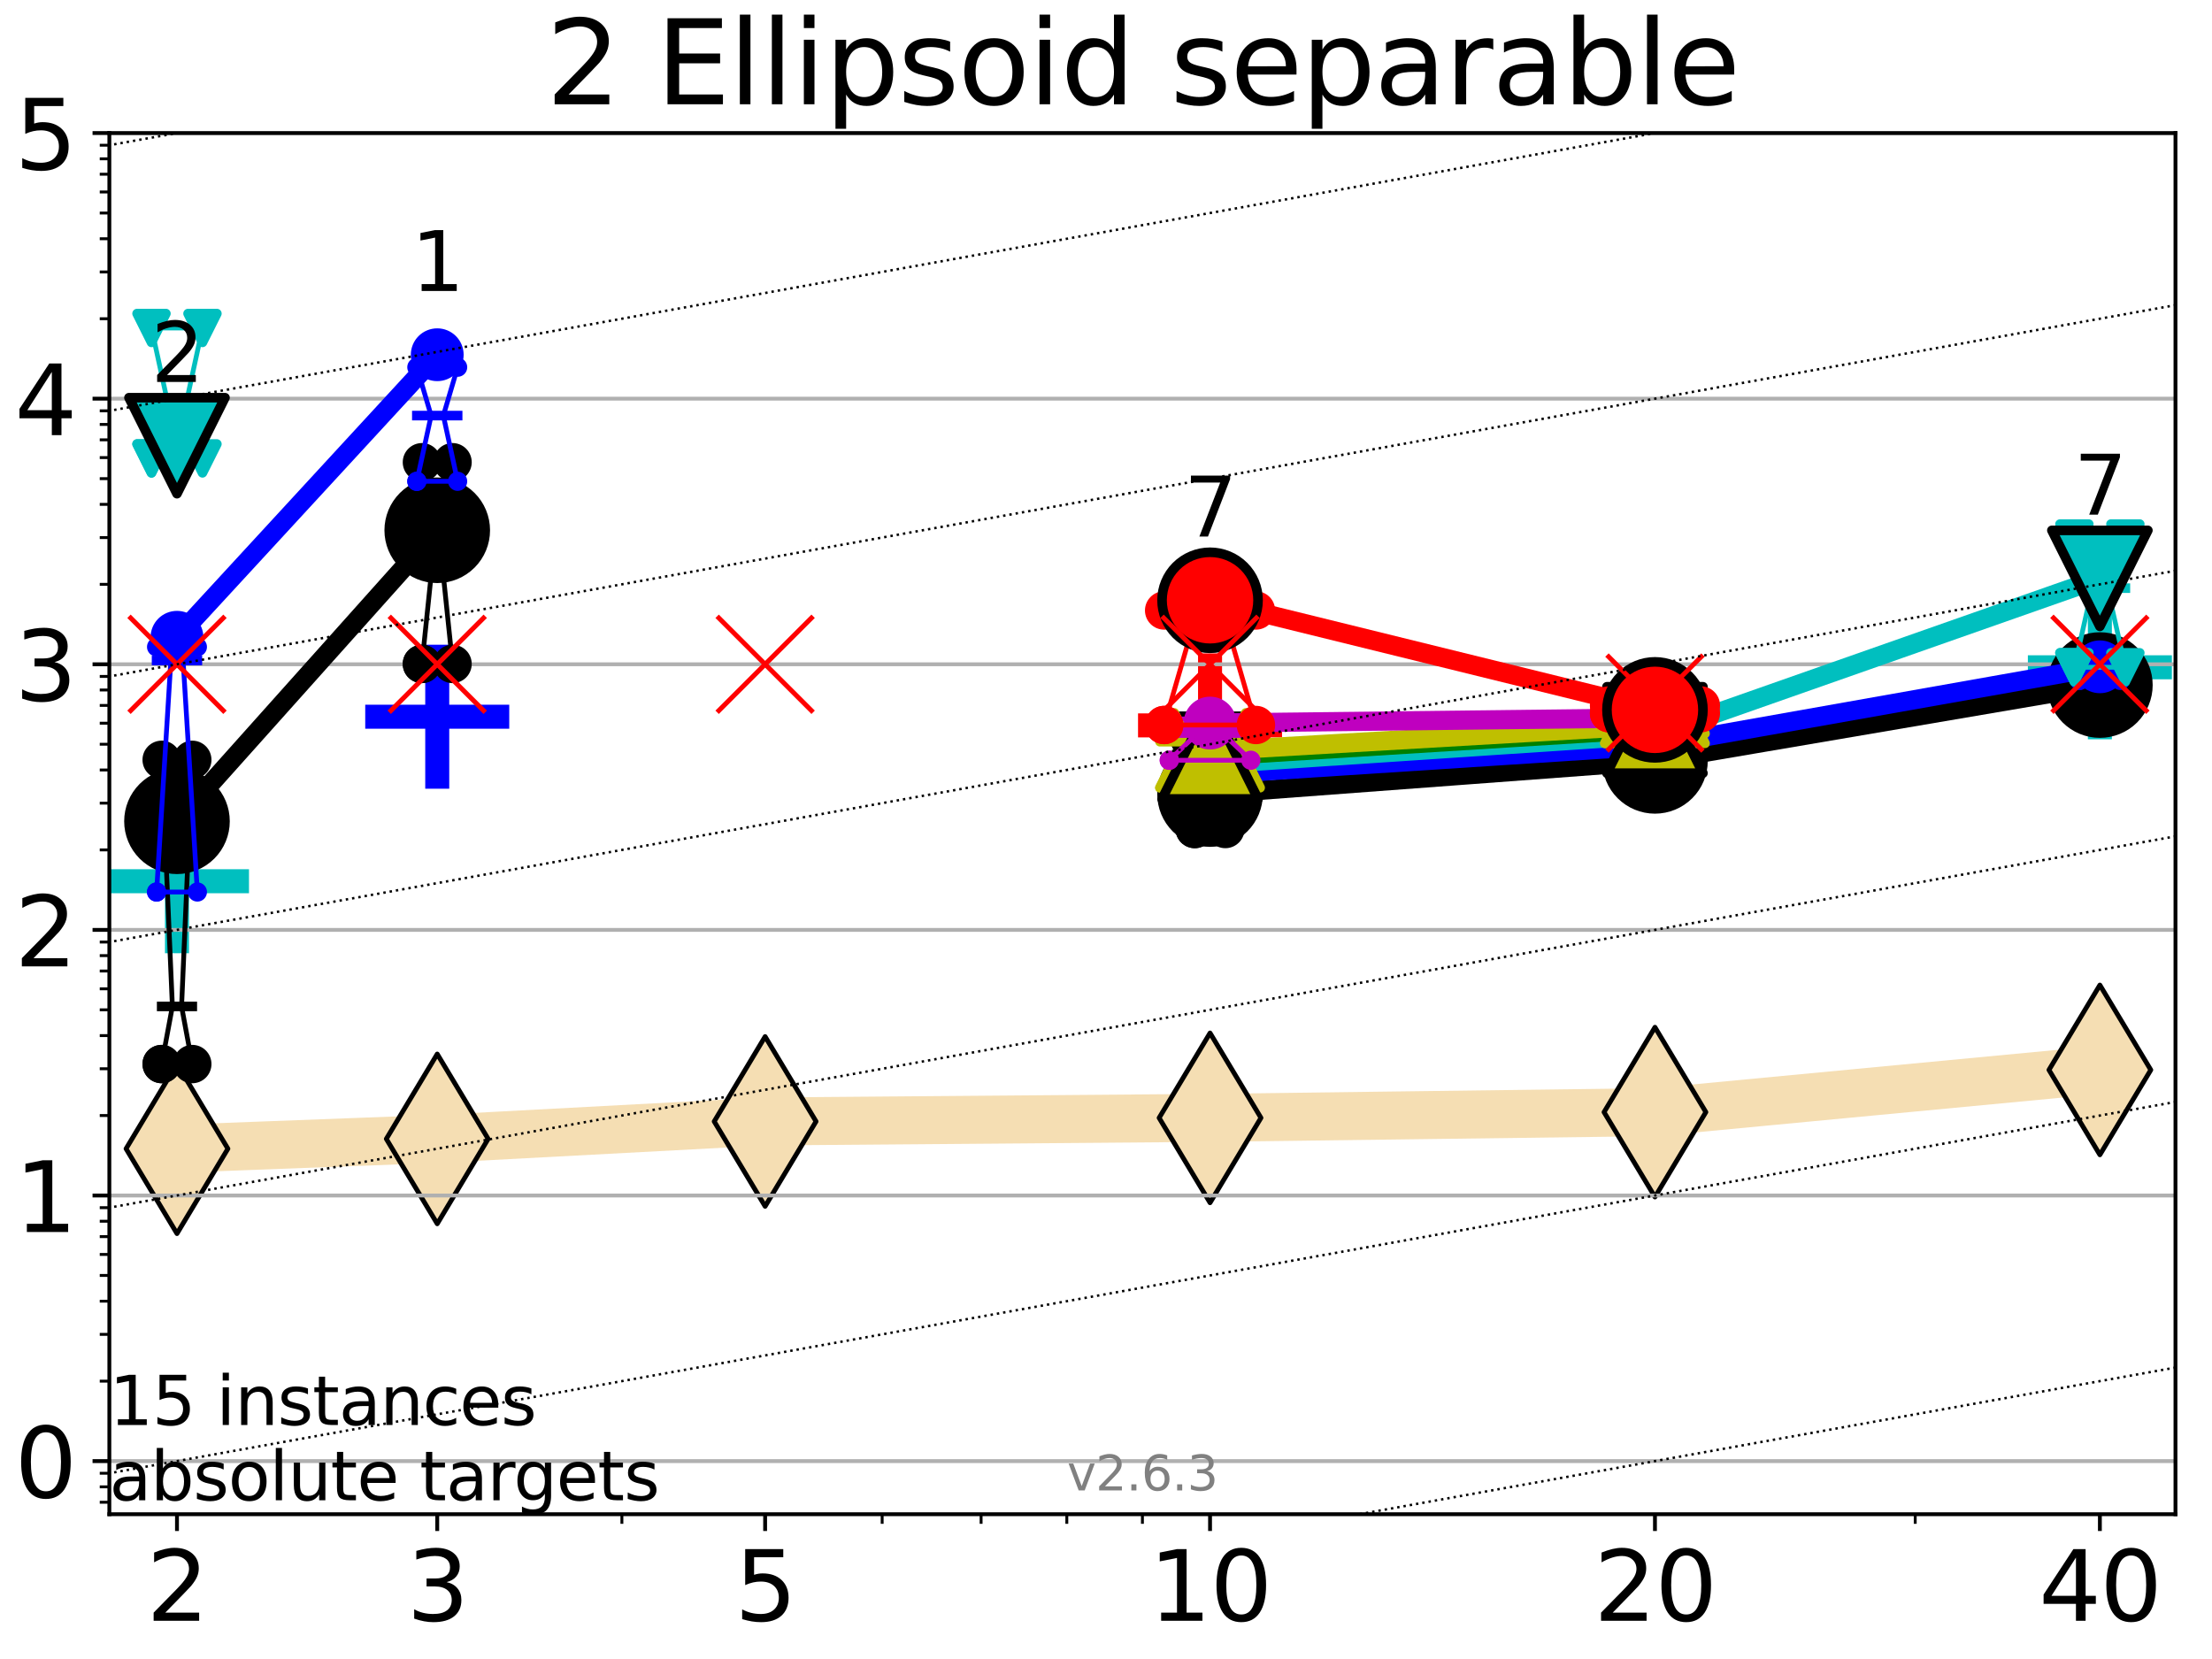 <?xml version="1.0" encoding="utf-8" standalone="no"?>
<!DOCTYPE svg PUBLIC "-//W3C//DTD SVG 1.1//EN"
  "http://www.w3.org/Graphics/SVG/1.1/DTD/svg11.dtd">
<svg xmlns:xlink="http://www.w3.org/1999/xlink" width="460.8pt" height="345.6pt" viewBox="0 0 460.8 345.6" xmlns="http://www.w3.org/2000/svg" version="1.1">
 <defs>
  <style type="text/css">*{stroke-linejoin: round; stroke-linecap: butt}</style>
 </defs>
 <g id="figure_1">
  <g id="patch_1">
   <path d="M 0 345.6 
L 460.8 345.6 
L 460.8 0 
L 0 0 
z
" style="fill: #ffffff"/>
  </g>
  <g id="axes_1">
   <g id="patch_2">
    <path d="M 22.78 315.44 
L 453.192 315.44 
L 453.192 27.72 
L 22.78 27.72 
z
" style="fill: #ffffff"/>
   </g>
   <g id="line2d_1">
    <path d="M 36.868 239.3 
L 91.085 237.253 
L 159.39 233.619 
L 252.074 232.872 
L 344.758 231.677 
L 437.443 222.885 
" clip-path="url(#pe0224b8cdd)" style="fill: none; stroke: #f5deb3; stroke-width: 10; stroke-linecap: square"/>
    <defs>
     <path id="m46b6bb5002" d="M -0 17.678 
L 10.607 0 
L 0 -17.678 
L -10.607 -0 
z
" style="stroke: #000000; stroke-linejoin: miter"/>
    </defs>
    <g clip-path="url(#pe0224b8cdd)">
     <use xlink:href="#m46b6bb5002" x="36.868" y="239.3" style="fill: #f5deb3; stroke: #000000; stroke-linejoin: miter"/>
     <use xlink:href="#m46b6bb5002" x="91.085" y="237.253" style="fill: #f5deb3; stroke: #000000; stroke-linejoin: miter"/>
     <use xlink:href="#m46b6bb5002" x="159.39" y="233.619" style="fill: #f5deb3; stroke: #000000; stroke-linejoin: miter"/>
     <use xlink:href="#m46b6bb5002" x="252.074" y="232.872" style="fill: #f5deb3; stroke: #000000; stroke-linejoin: miter"/>
     <use xlink:href="#m46b6bb5002" x="344.758" y="231.677" style="fill: #f5deb3; stroke: #000000; stroke-linejoin: miter"/>
     <use xlink:href="#m46b6bb5002" x="437.443" y="222.885" style="fill: #f5deb3; stroke: #000000; stroke-linejoin: miter"/>
    </g>
   </g>
   <g id="line2d_2">
    <defs>
     <path id="m9555d1b488" d="M -15 0 
L 15 0 
M 0 15 
L 0 -15 
" style="stroke: #00bfbf; stroke-width: 5"/>
    </defs>
    <g clip-path="url(#pe0224b8cdd)">
     <use xlink:href="#m9555d1b488" x="36.868" y="183.572" style="fill: #00bfbf; stroke: #00bfbf; stroke-width: 5"/>
    </g>
   </g>
   <g id="line2d_3">
    <defs>
     <path id="m321c610ce3" d="M -15 0 
L 15 0 
M 0 15 
L 0 -15 
" style="stroke: #0000ff; stroke-width: 5"/>
    </defs>
    <g clip-path="url(#pe0224b8cdd)">
     <use xlink:href="#m321c610ce3" x="91.085" y="149.307" style="fill: #0000ff; stroke: #0000ff; stroke-width: 5"/>
    </g>
   </g>
   <g id="line2d_4">
    <g clip-path="url(#pe0224b8cdd)">
     <use xlink:href="#m9555d1b488" x="437.443" y="139.007" style="fill: #00bfbf; stroke: #00bfbf; stroke-width: 5"/>
    </g>
   </g>
   <g id="line2d_5">
    <defs>
     <path id="m231e2c6efd" d="M -15 0 
L 15 0 
M 0 15 
L 0 -15 
" style="stroke: #ff0000; stroke-width: 5"/>
    </defs>
    <g clip-path="url(#pe0224b8cdd)">
     <use xlink:href="#m231e2c6efd" x="252.074" y="151.109" style="fill: #ff0000; stroke: #ff0000; stroke-width: 5"/>
    </g>
   </g>
   <g id="matplotlib.axis_1">
    <g id="xtick_1">
     <g id="line2d_6">
      <defs>
       <path id="m20a74b9cd1" d="M 0 0 
L 0 3.5 
" style="stroke: #000000; stroke-width: 0.8"/>
      </defs>
      <g>
       <use xlink:href="#m20a74b9cd1" x="36.868" y="315.44" style="stroke: #000000; stroke-width: 0.8"/>
      </g>
     </g>
     <g id="text_1">
      <!-- 2 -->
      <g transform="translate(30.506 337.637) scale(0.2 -0.2)">
       <defs>
        <path id="DejaVuSans-32" d="M 1228 531 
L 3431 531 
L 3431 0 
L 469 0 
L 469 531 
Q 828 903 1448 1529 
Q 2069 2156 2228 2338 
Q 2531 2678 2651 2914 
Q 2772 3150 2772 3378 
Q 2772 3750 2511 3984 
Q 2250 4219 1831 4219 
Q 1534 4219 1204 4116 
Q 875 4013 500 3803 
L 500 4441 
Q 881 4594 1212 4672 
Q 1544 4750 1819 4750 
Q 2544 4750 2975 4387 
Q 3406 4025 3406 3419 
Q 3406 3131 3298 2873 
Q 3191 2616 2906 2266 
Q 2828 2175 2409 1742 
Q 1991 1309 1228 531 
z
" transform="scale(0.016)"/>
       </defs>
       <use xlink:href="#DejaVuSans-32"/>
      </g>
     </g>
    </g>
    <g id="xtick_2">
     <g id="line2d_7">
      <g>
       <use xlink:href="#m20a74b9cd1" x="91.085" y="315.44" style="stroke: #000000; stroke-width: 0.8"/>
      </g>
     </g>
     <g id="text_2">
      <!-- 3 -->
      <g transform="translate(84.723 337.637) scale(0.2 -0.2)">
       <defs>
        <path id="DejaVuSans-33" d="M 2597 2516 
Q 3050 2419 3304 2112 
Q 3559 1806 3559 1356 
Q 3559 666 3084 287 
Q 2609 -91 1734 -91 
Q 1441 -91 1130 -33 
Q 819 25 488 141 
L 488 750 
Q 750 597 1062 519 
Q 1375 441 1716 441 
Q 2309 441 2620 675 
Q 2931 909 2931 1356 
Q 2931 1769 2642 2001 
Q 2353 2234 1838 2234 
L 1294 2234 
L 1294 2753 
L 1863 2753 
Q 2328 2753 2575 2939 
Q 2822 3125 2822 3475 
Q 2822 3834 2567 4026 
Q 2313 4219 1838 4219 
Q 1578 4219 1281 4162 
Q 984 4106 628 3988 
L 628 4550 
Q 988 4650 1302 4700 
Q 1616 4750 1894 4750 
Q 2613 4750 3031 4423 
Q 3450 4097 3450 3541 
Q 3450 3153 3228 2886 
Q 3006 2619 2597 2516 
z
" transform="scale(0.016)"/>
       </defs>
       <use xlink:href="#DejaVuSans-33"/>
      </g>
     </g>
    </g>
    <g id="xtick_3">
     <g id="line2d_8">
      <g>
       <use xlink:href="#m20a74b9cd1" x="159.39" y="315.44" style="stroke: #000000; stroke-width: 0.8"/>
      </g>
     </g>
     <g id="text_3">
      <!-- 5 -->
      <g transform="translate(153.028 337.637) scale(0.2 -0.2)">
       <defs>
        <path id="DejaVuSans-35" d="M 691 4666 
L 3169 4666 
L 3169 4134 
L 1269 4134 
L 1269 2991 
Q 1406 3038 1543 3061 
Q 1681 3084 1819 3084 
Q 2600 3084 3056 2656 
Q 3513 2228 3513 1497 
Q 3513 744 3044 326 
Q 2575 -91 1722 -91 
Q 1428 -91 1123 -41 
Q 819 9 494 109 
L 494 744 
Q 775 591 1075 516 
Q 1375 441 1709 441 
Q 2250 441 2565 725 
Q 2881 1009 2881 1497 
Q 2881 1984 2565 2268 
Q 2250 2553 1709 2553 
Q 1456 2553 1204 2497 
Q 953 2441 691 2322 
L 691 4666 
z
" transform="scale(0.016)"/>
       </defs>
       <use xlink:href="#DejaVuSans-35"/>
      </g>
     </g>
    </g>
    <g id="xtick_4">
     <g id="line2d_9">
      <g>
       <use xlink:href="#m20a74b9cd1" x="252.074" y="315.44" style="stroke: #000000; stroke-width: 0.8"/>
      </g>
     </g>
     <g id="text_4">
      <!-- 10 -->
      <g transform="translate(239.349 337.637) scale(0.2 -0.2)">
       <defs>
        <path id="DejaVuSans-31" d="M 794 531 
L 1825 531 
L 1825 4091 
L 703 3866 
L 703 4441 
L 1819 4666 
L 2450 4666 
L 2450 531 
L 3481 531 
L 3481 0 
L 794 0 
L 794 531 
z
" transform="scale(0.016)"/>
        <path id="DejaVuSans-30" d="M 2034 4250 
Q 1547 4250 1301 3770 
Q 1056 3291 1056 2328 
Q 1056 1369 1301 889 
Q 1547 409 2034 409 
Q 2525 409 2770 889 
Q 3016 1369 3016 2328 
Q 3016 3291 2770 3770 
Q 2525 4250 2034 4250 
z
M 2034 4750 
Q 2819 4750 3233 4129 
Q 3647 3509 3647 2328 
Q 3647 1150 3233 529 
Q 2819 -91 2034 -91 
Q 1250 -91 836 529 
Q 422 1150 422 2328 
Q 422 3509 836 4129 
Q 1250 4750 2034 4750 
z
" transform="scale(0.016)"/>
       </defs>
       <use xlink:href="#DejaVuSans-31"/>
       <use xlink:href="#DejaVuSans-30" x="63.623"/>
      </g>
     </g>
    </g>
    <g id="xtick_5">
     <g id="line2d_10">
      <g>
       <use xlink:href="#m20a74b9cd1" x="344.758" y="315.44" style="stroke: #000000; stroke-width: 0.8"/>
      </g>
     </g>
     <g id="text_5">
      <!-- 20 -->
      <g transform="translate(332.033 337.637) scale(0.2 -0.2)">
       <use xlink:href="#DejaVuSans-32"/>
       <use xlink:href="#DejaVuSans-30" x="63.623"/>
      </g>
     </g>
    </g>
    <g id="xtick_6">
     <g id="line2d_11">
      <g>
       <use xlink:href="#m20a74b9cd1" x="437.443" y="315.44" style="stroke: #000000; stroke-width: 0.8"/>
      </g>
     </g>
     <g id="text_6">
      <!-- 40 -->
      <g transform="translate(424.718 337.637) scale(0.2 -0.2)">
       <defs>
        <path id="DejaVuSans-34" d="M 2419 4116 
L 825 1625 
L 2419 1625 
L 2419 4116 
z
M 2253 4666 
L 3047 4666 
L 3047 1625 
L 3713 1625 
L 3713 1100 
L 3047 1100 
L 3047 0 
L 2419 0 
L 2419 1100 
L 313 1100 
L 313 1709 
L 2253 4666 
z
" transform="scale(0.016)"/>
       </defs>
       <use xlink:href="#DejaVuSans-34"/>
       <use xlink:href="#DejaVuSans-30" x="63.623"/>
      </g>
     </g>
    </g>
    <g id="xtick_7">
     <g id="line2d_12">
      <defs>
       <path id="mf1f99ec9b2" d="M 0 0 
L 0 2 
" style="stroke: #000000; stroke-width: 0.6"/>
      </defs>
      <g>
       <use xlink:href="#mf1f99ec9b2" x="129.552" y="315.44" style="stroke: #000000; stroke-width: 0.6"/>
      </g>
     </g>
    </g>
    <g id="xtick_8">
     <g id="line2d_13">
      <g>
       <use xlink:href="#mf1f99ec9b2" x="183.769" y="315.44" style="stroke: #000000; stroke-width: 0.6"/>
      </g>
     </g>
    </g>
    <g id="xtick_9">
     <g id="line2d_14">
      <g>
       <use xlink:href="#mf1f99ec9b2" x="204.381" y="315.44" style="stroke: #000000; stroke-width: 0.6"/>
      </g>
     </g>
    </g>
    <g id="xtick_10">
     <g id="line2d_15">
      <g>
       <use xlink:href="#mf1f99ec9b2" x="222.237" y="315.44" style="stroke: #000000; stroke-width: 0.6"/>
      </g>
     </g>
    </g>
    <g id="xtick_11">
     <g id="line2d_16">
      <g>
       <use xlink:href="#mf1f99ec9b2" x="237.986" y="315.44" style="stroke: #000000; stroke-width: 0.6"/>
      </g>
     </g>
    </g>
    <g id="xtick_12">
     <g id="line2d_17">
      <g>
       <use xlink:href="#mf1f99ec9b2" x="398.975" y="315.44" style="stroke: #000000; stroke-width: 0.6"/>
      </g>
     </g>
    </g>
   </g>
   <g id="matplotlib.axis_2">
    <g id="ytick_1">
     <g id="line2d_18">
      <path d="M 22.78 304.374 
L 453.192 304.374 
" clip-path="url(#pe0224b8cdd)" style="fill: none; stroke: #b0b0b0; stroke-width: 0.8; stroke-linecap: square"/>
     </g>
     <g id="line2d_19">
      <defs>
       <path id="m60b04066b0" d="M 0 0 
L -3.5 0 
" style="stroke: #000000; stroke-width: 0.8"/>
      </defs>
      <g>
       <use xlink:href="#m60b04066b0" x="22.78" y="304.374" style="stroke: #000000; stroke-width: 0.8"/>
      </g>
     </g>
     <g id="text_7">
      <!-- 0 -->
      <g transform="translate(3.055 311.972) scale(0.2 -0.2)">
       <use xlink:href="#DejaVuSans-30"/>
      </g>
     </g>
    </g>
    <g id="ytick_2">
     <g id="line2d_20">
      <path d="M 22.78 249.043 
L 453.192 249.043 
" clip-path="url(#pe0224b8cdd)" style="fill: none; stroke: #b0b0b0; stroke-width: 0.8; stroke-linecap: square"/>
     </g>
     <g id="line2d_21">
      <g>
       <use xlink:href="#m60b04066b0" x="22.78" y="249.043" style="stroke: #000000; stroke-width: 0.8"/>
      </g>
     </g>
     <g id="text_8">
      <!-- 1 -->
      <g transform="translate(3.055 256.642) scale(0.2 -0.2)">
       <use xlink:href="#DejaVuSans-31"/>
      </g>
     </g>
    </g>
    <g id="ytick_3">
     <g id="line2d_22">
      <path d="M 22.78 193.712 
L 453.192 193.712 
" clip-path="url(#pe0224b8cdd)" style="fill: none; stroke: #b0b0b0; stroke-width: 0.8; stroke-linecap: square"/>
     </g>
     <g id="line2d_23">
      <g>
       <use xlink:href="#m60b04066b0" x="22.78" y="193.712" style="stroke: #000000; stroke-width: 0.8"/>
      </g>
     </g>
     <g id="text_9">
      <!-- 2 -->
      <g transform="translate(3.055 201.311) scale(0.2 -0.2)">
       <use xlink:href="#DejaVuSans-32"/>
      </g>
     </g>
    </g>
    <g id="ytick_4">
     <g id="line2d_24">
      <path d="M 22.78 138.382 
L 453.192 138.382 
" clip-path="url(#pe0224b8cdd)" style="fill: none; stroke: #b0b0b0; stroke-width: 0.8; stroke-linecap: square"/>
     </g>
     <g id="line2d_25">
      <g>
       <use xlink:href="#m60b04066b0" x="22.78" y="138.382" style="stroke: #000000; stroke-width: 0.8"/>
      </g>
     </g>
     <g id="text_10">
      <!-- 3 -->
      <g transform="translate(3.055 145.98) scale(0.2 -0.2)">
       <use xlink:href="#DejaVuSans-33"/>
      </g>
     </g>
    </g>
    <g id="ytick_5">
     <g id="line2d_26">
      <path d="M 22.78 83.051 
L 453.192 83.051 
" clip-path="url(#pe0224b8cdd)" style="fill: none; stroke: #b0b0b0; stroke-width: 0.8; stroke-linecap: square"/>
     </g>
     <g id="line2d_27">
      <g>
       <use xlink:href="#m60b04066b0" x="22.78" y="83.051" style="stroke: #000000; stroke-width: 0.8"/>
      </g>
     </g>
     <g id="text_11">
      <!-- 4 -->
      <g transform="translate(3.055 90.649) scale(0.2 -0.2)">
       <use xlink:href="#DejaVuSans-34"/>
      </g>
     </g>
    </g>
    <g id="ytick_6">
     <g id="line2d_28">
      <path d="M 22.78 27.72 
L 453.192 27.72 
" clip-path="url(#pe0224b8cdd)" style="fill: none; stroke: #b0b0b0; stroke-width: 0.8; stroke-linecap: square"/>
     </g>
     <g id="line2d_29">
      <g>
       <use xlink:href="#m60b04066b0" x="22.78" y="27.72" style="stroke: #000000; stroke-width: 0.8"/>
      </g>
     </g>
     <g id="text_12">
      <!-- 5 -->
      <g transform="translate(3.055 35.318) scale(0.2 -0.2)">
       <use xlink:href="#DejaVuSans-35"/>
      </g>
     </g>
    </g>
    <g id="ytick_7">
     <g id="line2d_30">
      <defs>
       <path id="mc32508da69" d="M 0 0 
L -2 0 
" style="stroke: #000000; stroke-width: 0.6"/>
      </defs>
      <g>
       <use xlink:href="#mc32508da69" x="22.78" y="312.945" style="stroke: #000000; stroke-width: 0.6"/>
      </g>
     </g>
    </g>
    <g id="ytick_8">
     <g id="line2d_31">
      <g>
       <use xlink:href="#mc32508da69" x="22.78" y="309.736" style="stroke: #000000; stroke-width: 0.6"/>
      </g>
     </g>
    </g>
    <g id="ytick_9">
     <g id="line2d_32">
      <g>
       <use xlink:href="#mc32508da69" x="22.78" y="306.906" style="stroke: #000000; stroke-width: 0.6"/>
      </g>
     </g>
    </g>
    <g id="ytick_10">
     <g id="line2d_33">
      <g>
       <use xlink:href="#mc32508da69" x="22.78" y="287.718" style="stroke: #000000; stroke-width: 0.6"/>
      </g>
     </g>
    </g>
    <g id="ytick_11">
     <g id="line2d_34">
      <g>
       <use xlink:href="#mc32508da69" x="22.78" y="277.974" style="stroke: #000000; stroke-width: 0.6"/>
      </g>
     </g>
    </g>
    <g id="ytick_12">
     <g id="line2d_35">
      <g>
       <use xlink:href="#mc32508da69" x="22.78" y="271.061" style="stroke: #000000; stroke-width: 0.6"/>
      </g>
     </g>
    </g>
    <g id="ytick_13">
     <g id="line2d_36">
      <g>
       <use xlink:href="#mc32508da69" x="22.78" y="265.699" style="stroke: #000000; stroke-width: 0.6"/>
      </g>
     </g>
    </g>
    <g id="ytick_14">
     <g id="line2d_37">
      <g>
       <use xlink:href="#mc32508da69" x="22.78" y="261.318" style="stroke: #000000; stroke-width: 0.6"/>
      </g>
     </g>
    </g>
    <g id="ytick_15">
     <g id="line2d_38">
      <g>
       <use xlink:href="#mc32508da69" x="22.78" y="257.614" style="stroke: #000000; stroke-width: 0.6"/>
      </g>
     </g>
    </g>
    <g id="ytick_16">
     <g id="line2d_39">
      <g>
       <use xlink:href="#mc32508da69" x="22.78" y="254.405" style="stroke: #000000; stroke-width: 0.6"/>
      </g>
     </g>
    </g>
    <g id="ytick_17">
     <g id="line2d_40">
      <g>
       <use xlink:href="#mc32508da69" x="22.78" y="251.575" style="stroke: #000000; stroke-width: 0.6"/>
      </g>
     </g>
    </g>
    <g id="ytick_18">
     <g id="line2d_41">
      <g>
       <use xlink:href="#mc32508da69" x="22.78" y="232.387" style="stroke: #000000; stroke-width: 0.6"/>
      </g>
     </g>
    </g>
    <g id="ytick_19">
     <g id="line2d_42">
      <g>
       <use xlink:href="#mc32508da69" x="22.78" y="222.644" style="stroke: #000000; stroke-width: 0.6"/>
      </g>
     </g>
    </g>
    <g id="ytick_20">
     <g id="line2d_43">
      <g>
       <use xlink:href="#mc32508da69" x="22.78" y="215.731" style="stroke: #000000; stroke-width: 0.6"/>
      </g>
     </g>
    </g>
    <g id="ytick_21">
     <g id="line2d_44">
      <g>
       <use xlink:href="#mc32508da69" x="22.78" y="210.369" style="stroke: #000000; stroke-width: 0.6"/>
      </g>
     </g>
    </g>
    <g id="ytick_22">
     <g id="line2d_45">
      <g>
       <use xlink:href="#mc32508da69" x="22.78" y="205.987" style="stroke: #000000; stroke-width: 0.6"/>
      </g>
     </g>
    </g>
    <g id="ytick_23">
     <g id="line2d_46">
      <g>
       <use xlink:href="#mc32508da69" x="22.78" y="202.283" style="stroke: #000000; stroke-width: 0.6"/>
      </g>
     </g>
    </g>
    <g id="ytick_24">
     <g id="line2d_47">
      <g>
       <use xlink:href="#mc32508da69" x="22.78" y="199.074" style="stroke: #000000; stroke-width: 0.6"/>
      </g>
     </g>
    </g>
    <g id="ytick_25">
     <g id="line2d_48">
      <g>
       <use xlink:href="#mc32508da69" x="22.78" y="196.244" style="stroke: #000000; stroke-width: 0.6"/>
      </g>
     </g>
    </g>
    <g id="ytick_26">
     <g id="line2d_49">
      <g>
       <use xlink:href="#mc32508da69" x="22.78" y="177.056" style="stroke: #000000; stroke-width: 0.6"/>
      </g>
     </g>
    </g>
    <g id="ytick_27">
     <g id="line2d_50">
      <g>
       <use xlink:href="#mc32508da69" x="22.78" y="167.313" style="stroke: #000000; stroke-width: 0.6"/>
      </g>
     </g>
    </g>
    <g id="ytick_28">
     <g id="line2d_51">
      <g>
       <use xlink:href="#mc32508da69" x="22.78" y="160.4" style="stroke: #000000; stroke-width: 0.6"/>
      </g>
     </g>
    </g>
    <g id="ytick_29">
     <g id="line2d_52">
      <g>
       <use xlink:href="#mc32508da69" x="22.78" y="155.038" style="stroke: #000000; stroke-width: 0.6"/>
      </g>
     </g>
    </g>
    <g id="ytick_30">
     <g id="line2d_53">
      <g>
       <use xlink:href="#mc32508da69" x="22.78" y="150.657" style="stroke: #000000; stroke-width: 0.6"/>
      </g>
     </g>
    </g>
    <g id="ytick_31">
     <g id="line2d_54">
      <g>
       <use xlink:href="#mc32508da69" x="22.78" y="146.952" style="stroke: #000000; stroke-width: 0.6"/>
      </g>
     </g>
    </g>
    <g id="ytick_32">
     <g id="line2d_55">
      <g>
       <use xlink:href="#mc32508da69" x="22.78" y="143.744" style="stroke: #000000; stroke-width: 0.6"/>
      </g>
     </g>
    </g>
    <g id="ytick_33">
     <g id="line2d_56">
      <g>
       <use xlink:href="#mc32508da69" x="22.78" y="140.913" style="stroke: #000000; stroke-width: 0.6"/>
      </g>
     </g>
    </g>
    <g id="ytick_34">
     <g id="line2d_57">
      <g>
       <use xlink:href="#mc32508da69" x="22.78" y="121.725" style="stroke: #000000; stroke-width: 0.6"/>
      </g>
     </g>
    </g>
    <g id="ytick_35">
     <g id="line2d_58">
      <g>
       <use xlink:href="#mc32508da69" x="22.78" y="111.982" style="stroke: #000000; stroke-width: 0.6"/>
      </g>
     </g>
    </g>
    <g id="ytick_36">
     <g id="line2d_59">
      <g>
       <use xlink:href="#mc32508da69" x="22.78" y="105.069" style="stroke: #000000; stroke-width: 0.6"/>
      </g>
     </g>
    </g>
    <g id="ytick_37">
     <g id="line2d_60">
      <g>
       <use xlink:href="#mc32508da69" x="22.78" y="99.707" style="stroke: #000000; stroke-width: 0.6"/>
      </g>
     </g>
    </g>
    <g id="ytick_38">
     <g id="line2d_61">
      <g>
       <use xlink:href="#mc32508da69" x="22.78" y="95.326" style="stroke: #000000; stroke-width: 0.6"/>
      </g>
     </g>
    </g>
    <g id="ytick_39">
     <g id="line2d_62">
      <g>
       <use xlink:href="#mc32508da69" x="22.78" y="91.622" style="stroke: #000000; stroke-width: 0.6"/>
      </g>
     </g>
    </g>
    <g id="ytick_40">
     <g id="line2d_63">
      <g>
       <use xlink:href="#mc32508da69" x="22.78" y="88.413" style="stroke: #000000; stroke-width: 0.6"/>
      </g>
     </g>
    </g>
    <g id="ytick_41">
     <g id="line2d_64">
      <g>
       <use xlink:href="#mc32508da69" x="22.78" y="85.583" style="stroke: #000000; stroke-width: 0.6"/>
      </g>
     </g>
    </g>
    <g id="ytick_42">
     <g id="line2d_65">
      <g>
       <use xlink:href="#mc32508da69" x="22.78" y="66.395" style="stroke: #000000; stroke-width: 0.6"/>
      </g>
     </g>
    </g>
    <g id="ytick_43">
     <g id="line2d_66">
      <g>
       <use xlink:href="#mc32508da69" x="22.78" y="56.651" style="stroke: #000000; stroke-width: 0.6"/>
      </g>
     </g>
    </g>
    <g id="ytick_44">
     <g id="line2d_67">
      <g>
       <use xlink:href="#mc32508da69" x="22.78" y="49.738" style="stroke: #000000; stroke-width: 0.6"/>
      </g>
     </g>
    </g>
    <g id="ytick_45">
     <g id="line2d_68">
      <g>
       <use xlink:href="#mc32508da69" x="22.78" y="44.376" style="stroke: #000000; stroke-width: 0.6"/>
      </g>
     </g>
    </g>
    <g id="ytick_46">
     <g id="line2d_69">
      <g>
       <use xlink:href="#mc32508da69" x="22.78" y="39.995" style="stroke: #000000; stroke-width: 0.6"/>
      </g>
     </g>
    </g>
    <g id="ytick_47">
     <g id="line2d_70">
      <g>
       <use xlink:href="#mc32508da69" x="22.78" y="36.291" style="stroke: #000000; stroke-width: 0.6"/>
      </g>
     </g>
    </g>
    <g id="ytick_48">
     <g id="line2d_71">
      <g>
       <use xlink:href="#mc32508da69" x="22.78" y="33.082" style="stroke: #000000; stroke-width: 0.6"/>
      </g>
     </g>
    </g>
    <g id="ytick_49">
     <g id="line2d_72">
      <g>
       <use xlink:href="#mc32508da69" x="22.78" y="30.252" style="stroke: #000000; stroke-width: 0.6"/>
      </g>
     </g>
    </g>
   </g>
   <g id="line2d_73">
    <path d="M 33.682 221.663 
L 35.912 209.658 
L 33.682 158.288 
L 40.054 158.288 
L 37.824 209.658 
L 40.054 221.663 
L 33.682 221.663 
" clip-path="url(#pe0224b8cdd)" style="fill: none; stroke: #000000; stroke-linecap: square"/>
   </g>
   <g id="line2d_74">
    <path d="M 33.682 221.663 
L 40.054 221.663 
L 40.054 158.288 
L 33.682 158.288 
L 33.682 221.663 
" clip-path="url(#pe0224b8cdd)" style="fill: none"/>
    <defs>
     <path id="m72d251ceb0" d="M 0 3 
C 0.796 3 1.559 2.684 2.121 2.121 
C 2.684 1.559 3 0.796 3 0 
C 3 -0.796 2.684 -1.559 2.121 -2.121 
C 1.559 -2.684 0.796 -3 0 -3 
C -0.796 -3 -1.559 -2.684 -2.121 -2.121 
C -2.684 -1.559 -3 -0.796 -3 0 
C -3 0.796 -2.684 1.559 -2.121 2.121 
C -1.559 2.684 -0.796 3 0 3 
z
" style="stroke: #000000; stroke-width: 2"/>
    </defs>
    <g clip-path="url(#pe0224b8cdd)">
     <use xlink:href="#m72d251ceb0" x="33.682" y="221.663" style="stroke: #000000; stroke-width: 2"/>
     <use xlink:href="#m72d251ceb0" x="40.054" y="221.663" style="stroke: #000000; stroke-width: 2"/>
     <use xlink:href="#m72d251ceb0" x="40.054" y="158.288" style="stroke: #000000; stroke-width: 2"/>
     <use xlink:href="#m72d251ceb0" x="33.682" y="158.288" style="stroke: #000000; stroke-width: 2"/>
     <use xlink:href="#m72d251ceb0" x="33.682" y="221.663" style="stroke: #000000; stroke-width: 2"/>
    </g>
   </g>
   <g id="line2d_75">
    <path d="M 33.682 209.658 
L 40.054 209.658 
" clip-path="url(#pe0224b8cdd)" style="fill: none; stroke: #000000; stroke-width: 2; stroke-linecap: square"/>
   </g>
   <g id="line2d_76">
    <path d="M 87.899 138.31 
L 90.129 116.829 
L 87.899 96.294 
L 94.271 96.294 
L 92.041 116.829 
L 94.271 138.31 
L 87.899 138.31 
" clip-path="url(#pe0224b8cdd)" style="fill: none; stroke: #000000; stroke-linecap: square"/>
   </g>
   <g id="line2d_77">
    <path d="M 87.899 138.31 
L 94.271 138.31 
L 94.271 96.294 
L 87.899 96.294 
L 87.899 138.31 
" clip-path="url(#pe0224b8cdd)" style="fill: none"/>
    <g clip-path="url(#pe0224b8cdd)">
     <use xlink:href="#m72d251ceb0" x="87.899" y="138.31" style="stroke: #000000; stroke-width: 2"/>
     <use xlink:href="#m72d251ceb0" x="94.271" y="138.31" style="stroke: #000000; stroke-width: 2"/>
     <use xlink:href="#m72d251ceb0" x="94.271" y="96.294" style="stroke: #000000; stroke-width: 2"/>
     <use xlink:href="#m72d251ceb0" x="87.899" y="96.294" style="stroke: #000000; stroke-width: 2"/>
     <use xlink:href="#m72d251ceb0" x="87.899" y="138.31" style="stroke: #000000; stroke-width: 2"/>
    </g>
   </g>
   <g id="line2d_78">
    <path d="M 87.899 116.829 
L 94.271 116.829 
" clip-path="url(#pe0224b8cdd)" style="fill: none; stroke: #000000; stroke-width: 2; stroke-linecap: square"/>
   </g>
   <g id="line2d_79">
    <path d="M 248.888 172.695 
L 251.118 163.906 
L 248.888 162.06 
L 255.26 162.06 
L 253.03 163.906 
L 255.26 172.695 
L 248.888 172.695 
" clip-path="url(#pe0224b8cdd)" style="fill: none; stroke: #000000; stroke-linecap: square"/>
   </g>
   <g id="line2d_80">
    <path d="M 248.888 172.695 
L 255.26 172.695 
L 255.26 162.06 
L 248.888 162.06 
L 248.888 172.695 
" clip-path="url(#pe0224b8cdd)" style="fill: none"/>
    <g clip-path="url(#pe0224b8cdd)">
     <use xlink:href="#m72d251ceb0" x="248.888" y="172.695" style="stroke: #000000; stroke-width: 2"/>
     <use xlink:href="#m72d251ceb0" x="255.26" y="172.695" style="stroke: #000000; stroke-width: 2"/>
     <use xlink:href="#m72d251ceb0" x="255.26" y="162.06" style="stroke: #000000; stroke-width: 2"/>
     <use xlink:href="#m72d251ceb0" x="248.888" y="162.06" style="stroke: #000000; stroke-width: 2"/>
     <use xlink:href="#m72d251ceb0" x="248.888" y="172.695" style="stroke: #000000; stroke-width: 2"/>
    </g>
   </g>
   <g id="line2d_81">
    <path d="M 248.888 163.906 
L 255.26 163.906 
" clip-path="url(#pe0224b8cdd)" style="fill: none; stroke: #000000; stroke-width: 2; stroke-linecap: square"/>
   </g>
   <g id="line2d_82">
    <path d="M 341.572 159.527 
L 343.803 158.453 
L 341.572 158.054 
L 347.945 158.054 
L 345.714 158.453 
L 347.945 159.527 
L 341.572 159.527 
" clip-path="url(#pe0224b8cdd)" style="fill: none; stroke: #000000; stroke-linecap: square"/>
   </g>
   <g id="line2d_83">
    <path d="M 341.572 159.527 
L 347.945 159.527 
L 347.945 158.054 
L 341.572 158.054 
L 341.572 159.527 
" clip-path="url(#pe0224b8cdd)" style="fill: none"/>
    <g clip-path="url(#pe0224b8cdd)">
     <use xlink:href="#m72d251ceb0" x="341.572" y="159.527" style="stroke: #000000; stroke-width: 2"/>
     <use xlink:href="#m72d251ceb0" x="347.945" y="159.527" style="stroke: #000000; stroke-width: 2"/>
     <use xlink:href="#m72d251ceb0" x="347.945" y="158.054" style="stroke: #000000; stroke-width: 2"/>
     <use xlink:href="#m72d251ceb0" x="341.572" y="158.054" style="stroke: #000000; stroke-width: 2"/>
     <use xlink:href="#m72d251ceb0" x="341.572" y="159.527" style="stroke: #000000; stroke-width: 2"/>
    </g>
   </g>
   <g id="line2d_84">
    <path d="M 341.572 158.453 
L 347.945 158.453 
" clip-path="url(#pe0224b8cdd)" style="fill: none; stroke: #000000; stroke-width: 2; stroke-linecap: square"/>
   </g>
   <g id="line2d_85">
    <path d="M 434.257 145.422 
L 436.487 144.794 
L 434.257 144.296 
L 440.629 144.296 
L 438.398 144.794 
L 440.629 145.422 
L 434.257 145.422 
" clip-path="url(#pe0224b8cdd)" style="fill: none; stroke: #000000; stroke-linecap: square"/>
   </g>
   <g id="line2d_86">
    <path d="M 434.257 145.422 
L 440.629 145.422 
L 440.629 144.296 
L 434.257 144.296 
L 434.257 145.422 
" clip-path="url(#pe0224b8cdd)" style="fill: none"/>
    <g clip-path="url(#pe0224b8cdd)">
     <use xlink:href="#m72d251ceb0" x="434.257" y="145.422" style="stroke: #000000; stroke-width: 2"/>
     <use xlink:href="#m72d251ceb0" x="440.629" y="145.422" style="stroke: #000000; stroke-width: 2"/>
     <use xlink:href="#m72d251ceb0" x="440.629" y="144.296" style="stroke: #000000; stroke-width: 2"/>
     <use xlink:href="#m72d251ceb0" x="434.257" y="144.296" style="stroke: #000000; stroke-width: 2"/>
     <use xlink:href="#m72d251ceb0" x="434.257" y="145.422" style="stroke: #000000; stroke-width: 2"/>
    </g>
   </g>
   <g id="line2d_87">
    <path d="M 434.257 144.794 
L 440.629 144.794 
" clip-path="url(#pe0224b8cdd)" style="fill: none; stroke: #000000; stroke-width: 2; stroke-linecap: square"/>
   </g>
   <g id="line2d_88">
    <path d="M 36.868 171.084 
L 91.085 110.466 
" clip-path="url(#pe0224b8cdd)" style="fill: none; stroke: #000000; stroke-width: 4; stroke-linecap: square"/>
   </g>
   <g id="line2d_89">
    <path d="M 252.074 165.416 
L 344.758 158.501 
" clip-path="url(#pe0224b8cdd)" style="fill: none; stroke: #000000; stroke-width: 4; stroke-linecap: square"/>
   </g>
   <g id="line2d_90">
    <path d="M 344.758 158.501 
L 437.443 142.707 
" clip-path="url(#pe0224b8cdd)" style="fill: none; stroke: #000000; stroke-width: 4; stroke-linecap: square"/>
   </g>
   <g id="line2d_91">
    <path d="M 36.868 171.084 
L 91.085 110.466 
L 252.074 165.416 
L 344.758 158.501 
L 437.443 142.707 
" clip-path="url(#pe0224b8cdd)" style="fill: none"/>
    <defs>
     <path id="m88285d0f47" d="M 0 10 
C 2.652 10 5.196 8.946 7.071 7.071 
C 8.946 5.196 10 2.652 10 0 
C 10 -2.652 8.946 -5.196 7.071 -7.071 
C 5.196 -8.946 2.652 -10 0 -10 
C -2.652 -10 -5.196 -8.946 -7.071 -7.071 
C -8.946 -5.196 -10 -2.652 -10 0 
C -10 2.652 -8.946 5.196 -7.071 7.071 
C -5.196 8.946 -2.652 10 0 10 
z
" style="stroke: #000000; stroke-width: 2"/>
    </defs>
    <g clip-path="url(#pe0224b8cdd)">
     <use xlink:href="#m88285d0f47" x="36.868" y="171.084" style="stroke: #000000; stroke-width: 2"/>
     <use xlink:href="#m88285d0f47" x="91.085" y="110.466" style="stroke: #000000; stroke-width: 2"/>
     <use xlink:href="#m88285d0f47" x="252.074" y="165.416" style="stroke: #000000; stroke-width: 2"/>
     <use xlink:href="#m88285d0f47" x="344.758" y="158.501" style="stroke: #000000; stroke-width: 2"/>
     <use xlink:href="#m88285d0f47" x="437.443" y="142.707" style="stroke: #000000; stroke-width: 2"/>
    </g>
   </g>
   <g id="line2d_92">
    <path d="M 32.62 185.821 
L 35.594 137.59 
L 32.62 134.763 
L 41.116 134.763 
L 38.143 137.59 
L 41.116 185.821 
L 32.62 185.821 
" clip-path="url(#pe0224b8cdd)" style="fill: none; stroke: #0000ff; stroke-linecap: square"/>
   </g>
   <g id="line2d_93">
    <path d="M 32.62 185.821 
L 41.116 185.821 
L 41.116 134.763 
L 32.62 134.763 
L 32.62 185.821 
" clip-path="url(#pe0224b8cdd)" style="fill: none"/>
    <defs>
     <path id="m9685f2c0b6" d="M 0 1.5 
C 0.398 1.5 0.779 1.342 1.061 1.061 
C 1.342 0.779 1.5 0.398 1.5 0 
C 1.5 -0.398 1.342 -0.779 1.061 -1.061 
C 0.779 -1.342 0.398 -1.5 0 -1.5 
C -0.398 -1.5 -0.779 -1.342 -1.061 -1.061 
C -1.342 -0.779 -1.5 -0.398 -1.5 0 
C -1.5 0.398 -1.342 0.779 -1.061 1.061 
C -0.779 1.342 -0.398 1.5 0 1.5 
z
" style="stroke: #0000ff"/>
    </defs>
    <g clip-path="url(#pe0224b8cdd)">
     <use xlink:href="#m9685f2c0b6" x="32.62" y="185.821" style="fill: #0000ff; stroke: #0000ff"/>
     <use xlink:href="#m9685f2c0b6" x="41.116" y="185.821" style="fill: #0000ff; stroke: #0000ff"/>
     <use xlink:href="#m9685f2c0b6" x="41.116" y="134.763" style="fill: #0000ff; stroke: #0000ff"/>
     <use xlink:href="#m9685f2c0b6" x="32.62" y="134.763" style="fill: #0000ff; stroke: #0000ff"/>
     <use xlink:href="#m9685f2c0b6" x="32.62" y="185.821" style="fill: #0000ff; stroke: #0000ff"/>
    </g>
   </g>
   <g id="line2d_94">
    <path d="M 32.62 137.59 
L 41.116 137.59 
" clip-path="url(#pe0224b8cdd)" style="fill: none; stroke: #0000ff; stroke-width: 2; stroke-linecap: square"/>
   </g>
   <g id="line2d_95">
    <path d="M 86.837 100.268 
L 89.811 86.578 
L 86.837 76.499 
L 95.333 76.499 
L 92.359 86.578 
L 95.333 100.268 
L 86.837 100.268 
" clip-path="url(#pe0224b8cdd)" style="fill: none; stroke: #0000ff; stroke-linecap: square"/>
   </g>
   <g id="line2d_96">
    <path d="M 86.837 100.268 
L 95.333 100.268 
L 95.333 76.499 
L 86.837 76.499 
L 86.837 100.268 
" clip-path="url(#pe0224b8cdd)" style="fill: none"/>
    <g clip-path="url(#pe0224b8cdd)">
     <use xlink:href="#m9685f2c0b6" x="86.837" y="100.268" style="fill: #0000ff; stroke: #0000ff"/>
     <use xlink:href="#m9685f2c0b6" x="95.333" y="100.268" style="fill: #0000ff; stroke: #0000ff"/>
     <use xlink:href="#m9685f2c0b6" x="95.333" y="76.499" style="fill: #0000ff; stroke: #0000ff"/>
     <use xlink:href="#m9685f2c0b6" x="86.837" y="76.499" style="fill: #0000ff; stroke: #0000ff"/>
     <use xlink:href="#m9685f2c0b6" x="86.837" y="100.268" style="fill: #0000ff; stroke: #0000ff"/>
    </g>
   </g>
   <g id="line2d_97">
    <path d="M 86.837 86.578 
L 95.333 86.578 
" clip-path="url(#pe0224b8cdd)" style="fill: none; stroke: #0000ff; stroke-width: 2; stroke-linecap: square"/>
   </g>
   <g id="line2d_98">
    <path d="M 247.826 164.458 
L 250.8 162.377 
L 247.826 159.856 
L 256.322 159.856 
L 253.349 162.377 
L 256.322 164.458 
L 247.826 164.458 
" clip-path="url(#pe0224b8cdd)" style="fill: none; stroke: #0000ff; stroke-linecap: square"/>
   </g>
   <g id="line2d_99">
    <path d="M 247.826 164.458 
L 256.322 164.458 
L 256.322 159.856 
L 247.826 159.856 
L 247.826 164.458 
" clip-path="url(#pe0224b8cdd)" style="fill: none"/>
    <g clip-path="url(#pe0224b8cdd)">
     <use xlink:href="#m9685f2c0b6" x="247.826" y="164.458" style="fill: #0000ff; stroke: #0000ff"/>
     <use xlink:href="#m9685f2c0b6" x="256.322" y="164.458" style="fill: #0000ff; stroke: #0000ff"/>
     <use xlink:href="#m9685f2c0b6" x="256.322" y="159.856" style="fill: #0000ff; stroke: #0000ff"/>
     <use xlink:href="#m9685f2c0b6" x="247.826" y="159.856" style="fill: #0000ff; stroke: #0000ff"/>
     <use xlink:href="#m9685f2c0b6" x="247.826" y="164.458" style="fill: #0000ff; stroke: #0000ff"/>
    </g>
   </g>
   <g id="line2d_100">
    <path d="M 247.826 162.377 
L 256.322 162.377 
" clip-path="url(#pe0224b8cdd)" style="fill: none; stroke: #0000ff; stroke-width: 2; stroke-linecap: square"/>
   </g>
   <g id="line2d_101">
    <path d="M 340.51 156.826 
L 343.484 154.633 
L 340.51 154.194 
L 349.007 154.194 
L 346.033 154.633 
L 349.007 156.826 
L 340.51 156.826 
" clip-path="url(#pe0224b8cdd)" style="fill: none; stroke: #0000ff; stroke-linecap: square"/>
   </g>
   <g id="line2d_102">
    <path d="M 340.51 156.826 
L 349.007 156.826 
L 349.007 154.194 
L 340.51 154.194 
L 340.51 156.826 
" clip-path="url(#pe0224b8cdd)" style="fill: none"/>
    <g clip-path="url(#pe0224b8cdd)">
     <use xlink:href="#m9685f2c0b6" x="340.51" y="156.826" style="fill: #0000ff; stroke: #0000ff"/>
     <use xlink:href="#m9685f2c0b6" x="349.007" y="156.826" style="fill: #0000ff; stroke: #0000ff"/>
     <use xlink:href="#m9685f2c0b6" x="349.007" y="154.194" style="fill: #0000ff; stroke: #0000ff"/>
     <use xlink:href="#m9685f2c0b6" x="340.51" y="154.194" style="fill: #0000ff; stroke: #0000ff"/>
     <use xlink:href="#m9685f2c0b6" x="340.51" y="156.826" style="fill: #0000ff; stroke: #0000ff"/>
    </g>
   </g>
   <g id="line2d_103">
    <path d="M 340.51 154.633 
L 349.007 154.633 
" clip-path="url(#pe0224b8cdd)" style="fill: none; stroke: #0000ff; stroke-width: 2; stroke-linecap: square"/>
   </g>
   <g id="line2d_104">
    <path d="M 433.195 141.741 
L 436.168 140.835 
L 433.195 139.233 
L 441.691 139.233 
L 438.717 140.835 
L 441.691 141.741 
L 433.195 141.741 
" clip-path="url(#pe0224b8cdd)" style="fill: none; stroke: #0000ff; stroke-linecap: square"/>
   </g>
   <g id="line2d_105">
    <path d="M 433.195 141.741 
L 441.691 141.741 
L 441.691 139.233 
L 433.195 139.233 
L 433.195 141.741 
" clip-path="url(#pe0224b8cdd)" style="fill: none"/>
    <g clip-path="url(#pe0224b8cdd)">
     <use xlink:href="#m9685f2c0b6" x="433.195" y="141.741" style="fill: #0000ff; stroke: #0000ff"/>
     <use xlink:href="#m9685f2c0b6" x="441.691" y="141.741" style="fill: #0000ff; stroke: #0000ff"/>
     <use xlink:href="#m9685f2c0b6" x="441.691" y="139.233" style="fill: #0000ff; stroke: #0000ff"/>
     <use xlink:href="#m9685f2c0b6" x="433.195" y="139.233" style="fill: #0000ff; stroke: #0000ff"/>
     <use xlink:href="#m9685f2c0b6" x="433.195" y="141.741" style="fill: #0000ff; stroke: #0000ff"/>
    </g>
   </g>
   <g id="line2d_106">
    <path d="M 433.195 140.835 
L 441.691 140.835 
" clip-path="url(#pe0224b8cdd)" style="fill: none; stroke: #0000ff; stroke-width: 2; stroke-linecap: square"/>
   </g>
   <g id="line2d_107">
    <path d="M 36.868 132.755 
L 91.085 73.9 
" clip-path="url(#pe0224b8cdd)" style="fill: none; stroke: #0000ff; stroke-width: 4; stroke-linecap: square"/>
   </g>
   <g id="line2d_108">
    <path d="M 252.074 161.352 
L 344.758 155.345 
" clip-path="url(#pe0224b8cdd)" style="fill: none; stroke: #0000ff; stroke-width: 4; stroke-linecap: square"/>
   </g>
   <g id="line2d_109">
    <path d="M 344.758 155.345 
L 437.443 138.909 
" clip-path="url(#pe0224b8cdd)" style="fill: none; stroke: #0000ff; stroke-width: 4; stroke-linecap: square"/>
   </g>
   <g id="line2d_110">
    <path d="M 36.868 132.755 
L 91.085 73.9 
L 252.074 161.352 
L 344.758 155.345 
L 437.443 138.909 
" clip-path="url(#pe0224b8cdd)" style="fill: none"/>
    <defs>
     <path id="md842d2251d" d="M 0 5 
C 1.326 5 2.598 4.473 3.536 3.536 
C 4.473 2.598 5 1.326 5 0 
C 5 -1.326 4.473 -2.598 3.536 -3.536 
C 2.598 -4.473 1.326 -5 0 -5 
C -1.326 -5 -2.598 -4.473 -3.536 -3.536 
C -4.473 -2.598 -5 -1.326 -5 0 
C -5 1.326 -4.473 2.598 -3.536 3.536 
C -2.598 4.473 -1.326 5 0 5 
z
" style="stroke: #0000ff"/>
    </defs>
    <g clip-path="url(#pe0224b8cdd)">
     <use xlink:href="#md842d2251d" x="36.868" y="132.755" style="fill: #0000ff; stroke: #0000ff"/>
     <use xlink:href="#md842d2251d" x="91.085" y="73.9" style="fill: #0000ff; stroke: #0000ff"/>
     <use xlink:href="#md842d2251d" x="252.074" y="161.352" style="fill: #0000ff; stroke: #0000ff"/>
     <use xlink:href="#md842d2251d" x="344.758" y="155.345" style="fill: #0000ff; stroke: #0000ff"/>
     <use xlink:href="#md842d2251d" x="437.443" y="138.909" style="fill: #0000ff; stroke: #0000ff"/>
    </g>
   </g>
   <g id="line2d_111">
    <path d="M 31.558 95.497 
L 35.275 85.469 
L 31.558 68.323 
L 42.178 68.323 
L 38.461 85.469 
L 42.178 95.497 
L 31.558 95.497 
" clip-path="url(#pe0224b8cdd)" style="fill: none; stroke: #00bfbf; stroke-linecap: square"/>
   </g>
   <g id="line2d_112">
    <path d="M 31.558 95.497 
L 42.178 95.497 
L 42.178 68.323 
L 31.558 68.323 
L 31.558 95.497 
" clip-path="url(#pe0224b8cdd)" style="fill: none"/>
    <defs>
     <path id="mee012955fe" d="M -0 3 
L 3 -3 
L -3 -3 
z
" style="stroke: #00bfbf; stroke-width: 2; stroke-linejoin: miter"/>
    </defs>
    <g clip-path="url(#pe0224b8cdd)">
     <use xlink:href="#mee012955fe" x="31.558" y="95.497" style="fill: #00bfbf; stroke: #00bfbf; stroke-width: 2; stroke-linejoin: miter"/>
     <use xlink:href="#mee012955fe" x="42.178" y="95.497" style="fill: #00bfbf; stroke: #00bfbf; stroke-width: 2; stroke-linejoin: miter"/>
     <use xlink:href="#mee012955fe" x="42.178" y="68.323" style="fill: #00bfbf; stroke: #00bfbf; stroke-width: 2; stroke-linejoin: miter"/>
     <use xlink:href="#mee012955fe" x="31.558" y="68.323" style="fill: #00bfbf; stroke: #00bfbf; stroke-width: 2; stroke-linejoin: miter"/>
     <use xlink:href="#mee012955fe" x="31.558" y="95.497" style="fill: #00bfbf; stroke: #00bfbf; stroke-width: 2; stroke-linejoin: miter"/>
    </g>
   </g>
   <g id="line2d_113">
    <path d="M 31.558 85.469 
L 42.178 85.469 
" clip-path="url(#pe0224b8cdd)" style="fill: none; stroke: #00bfbf; stroke-width: 2; stroke-linecap: square"/>
   </g>
   <g id="line2d_114">
    <path d="M 246.764 163.059 
L 250.481 161.727 
L 246.764 154.875 
L 257.384 154.875 
L 253.667 161.727 
L 257.384 163.059 
L 246.764 163.059 
" clip-path="url(#pe0224b8cdd)" style="fill: none; stroke: #00bfbf; stroke-linecap: square"/>
   </g>
   <g id="line2d_115">
    <path d="M 246.764 163.059 
L 257.384 163.059 
L 257.384 154.875 
L 246.764 154.875 
L 246.764 163.059 
" clip-path="url(#pe0224b8cdd)" style="fill: none"/>
    <g clip-path="url(#pe0224b8cdd)">
     <use xlink:href="#mee012955fe" x="246.764" y="163.059" style="fill: #00bfbf; stroke: #00bfbf; stroke-width: 2; stroke-linejoin: miter"/>
     <use xlink:href="#mee012955fe" x="257.384" y="163.059" style="fill: #00bfbf; stroke: #00bfbf; stroke-width: 2; stroke-linejoin: miter"/>
     <use xlink:href="#mee012955fe" x="257.384" y="154.875" style="fill: #00bfbf; stroke: #00bfbf; stroke-width: 2; stroke-linejoin: miter"/>
     <use xlink:href="#mee012955fe" x="246.764" y="154.875" style="fill: #00bfbf; stroke: #00bfbf; stroke-width: 2; stroke-linejoin: miter"/>
     <use xlink:href="#mee012955fe" x="246.764" y="163.059" style="fill: #00bfbf; stroke: #00bfbf; stroke-width: 2; stroke-linejoin: miter"/>
    </g>
   </g>
   <g id="line2d_116">
    <path d="M 246.764 161.727 
L 257.384 161.727 
" clip-path="url(#pe0224b8cdd)" style="fill: none; stroke: #00bfbf; stroke-width: 2; stroke-linecap: square"/>
   </g>
   <g id="line2d_117">
    <path d="M 339.448 154.015 
L 343.165 152.745 
L 339.448 152.096 
L 350.069 152.096 
L 346.352 152.745 
L 350.069 154.015 
L 339.448 154.015 
" clip-path="url(#pe0224b8cdd)" style="fill: none; stroke: #00bfbf; stroke-linecap: square"/>
   </g>
   <g id="line2d_118">
    <path d="M 339.448 154.015 
L 350.069 154.015 
L 350.069 152.096 
L 339.448 152.096 
L 339.448 154.015 
" clip-path="url(#pe0224b8cdd)" style="fill: none"/>
    <g clip-path="url(#pe0224b8cdd)">
     <use xlink:href="#mee012955fe" x="339.448" y="154.015" style="fill: #00bfbf; stroke: #00bfbf; stroke-width: 2; stroke-linejoin: miter"/>
     <use xlink:href="#mee012955fe" x="350.069" y="154.015" style="fill: #00bfbf; stroke: #00bfbf; stroke-width: 2; stroke-linejoin: miter"/>
     <use xlink:href="#mee012955fe" x="350.069" y="152.096" style="fill: #00bfbf; stroke: #00bfbf; stroke-width: 2; stroke-linejoin: miter"/>
     <use xlink:href="#mee012955fe" x="339.448" y="152.096" style="fill: #00bfbf; stroke: #00bfbf; stroke-width: 2; stroke-linejoin: miter"/>
     <use xlink:href="#mee012955fe" x="339.448" y="154.015" style="fill: #00bfbf; stroke: #00bfbf; stroke-width: 2; stroke-linejoin: miter"/>
    </g>
   </g>
   <g id="line2d_119">
    <path d="M 339.448 152.745 
L 350.069 152.745 
" clip-path="url(#pe0224b8cdd)" style="fill: none; stroke: #00bfbf; stroke-width: 2; stroke-linecap: square"/>
   </g>
   <g id="line2d_120">
    <path d="M 432.132 139.001 
L 435.85 122.524 
L 432.132 112.18 
L 442.753 112.18 
L 439.036 122.524 
L 442.753 139.001 
L 432.132 139.001 
" clip-path="url(#pe0224b8cdd)" style="fill: none; stroke: #00bfbf; stroke-linecap: square"/>
   </g>
   <g id="line2d_121">
    <path d="M 432.132 139.001 
L 442.753 139.001 
L 442.753 112.18 
L 432.132 112.18 
L 432.132 139.001 
" clip-path="url(#pe0224b8cdd)" style="fill: none"/>
    <g clip-path="url(#pe0224b8cdd)">
     <use xlink:href="#mee012955fe" x="432.132" y="139.001" style="fill: #00bfbf; stroke: #00bfbf; stroke-width: 2; stroke-linejoin: miter"/>
     <use xlink:href="#mee012955fe" x="442.753" y="139.001" style="fill: #00bfbf; stroke: #00bfbf; stroke-width: 2; stroke-linejoin: miter"/>
     <use xlink:href="#mee012955fe" x="442.753" y="112.18" style="fill: #00bfbf; stroke: #00bfbf; stroke-width: 2; stroke-linejoin: miter"/>
     <use xlink:href="#mee012955fe" x="432.132" y="112.18" style="fill: #00bfbf; stroke: #00bfbf; stroke-width: 2; stroke-linejoin: miter"/>
     <use xlink:href="#mee012955fe" x="432.132" y="139.001" style="fill: #00bfbf; stroke: #00bfbf; stroke-width: 2; stroke-linejoin: miter"/>
    </g>
   </g>
   <g id="line2d_122">
    <path d="M 432.132 122.524 
L 442.753 122.524 
" clip-path="url(#pe0224b8cdd)" style="fill: none; stroke: #00bfbf; stroke-width: 2; stroke-linecap: square"/>
   </g>
   <g id="line2d_123">
    <path d="M 252.074 159.21 
L 344.758 153.063 
" clip-path="url(#pe0224b8cdd)" style="fill: none; stroke: #00bfbf; stroke-width: 4; stroke-linecap: square"/>
   </g>
   <g id="line2d_124">
    <path d="M 344.758 153.063 
L 437.443 120.485 
" clip-path="url(#pe0224b8cdd)" style="fill: none; stroke: #00bfbf; stroke-width: 4; stroke-linecap: square"/>
   </g>
   <g id="line2d_125">
    <path d="M 36.868 92.845 
L 252.074 159.21 
L 344.758 153.063 
L 437.443 120.485 
" clip-path="url(#pe0224b8cdd)" style="fill: none"/>
    <defs>
     <path id="m2f5b59fc37" d="M -0 10 
L 10 -10 
L -10 -10 
z
" style="stroke: #000000; stroke-width: 2; stroke-linejoin: miter"/>
    </defs>
    <g clip-path="url(#pe0224b8cdd)">
     <use xlink:href="#m2f5b59fc37" x="36.868" y="92.845" style="fill: #00bfbf; stroke: #000000; stroke-width: 2; stroke-linejoin: miter"/>
     <use xlink:href="#m2f5b59fc37" x="252.074" y="159.21" style="fill: #00bfbf; stroke: #000000; stroke-width: 2; stroke-linejoin: miter"/>
     <use xlink:href="#m2f5b59fc37" x="344.758" y="153.063" style="fill: #00bfbf; stroke: #000000; stroke-width: 2; stroke-linejoin: miter"/>
     <use xlink:href="#m2f5b59fc37" x="437.443" y="120.485" style="fill: #00bfbf; stroke: #000000; stroke-width: 2; stroke-linejoin: miter"/>
    </g>
   </g>
   <g id="line2d_126">
    <path d="M 245.702 162.28 
L 250.163 160.256 
L 245.702 152.521 
L 258.446 152.521 
L 253.986 160.256 
L 258.446 162.28 
L 245.702 162.28 
" clip-path="url(#pe0224b8cdd)" style="fill: none; stroke: #008000; stroke-linecap: square"/>
   </g>
   <g id="line2d_127">
    <path d="M 245.702 162.28 
L 258.446 162.28 
L 258.446 152.521 
L 245.702 152.521 
L 245.702 162.28 
" clip-path="url(#pe0224b8cdd)" style="fill: none"/>
    <defs>
     <path id="m2cb9ca50d7" d="M 0 1.5 
C 0.398 1.5 0.779 1.342 1.061 1.061 
C 1.342 0.779 1.5 0.398 1.5 0 
C 1.5 -0.398 1.342 -0.779 1.061 -1.061 
C 0.779 -1.342 0.398 -1.5 0 -1.5 
C -0.398 -1.5 -0.779 -1.342 -1.061 -1.061 
C -1.342 -0.779 -1.5 -0.398 -1.5 0 
C -1.5 0.398 -1.342 0.779 -1.061 1.061 
C -0.779 1.342 -0.398 1.5 0 1.5 
z
" style="stroke: #008000"/>
    </defs>
    <g clip-path="url(#pe0224b8cdd)">
     <use xlink:href="#m2cb9ca50d7" x="245.702" y="162.28" style="fill: #008000; stroke: #008000"/>
     <use xlink:href="#m2cb9ca50d7" x="258.446" y="162.28" style="fill: #008000; stroke: #008000"/>
     <use xlink:href="#m2cb9ca50d7" x="258.446" y="152.521" style="fill: #008000; stroke: #008000"/>
     <use xlink:href="#m2cb9ca50d7" x="245.702" y="152.521" style="fill: #008000; stroke: #008000"/>
     <use xlink:href="#m2cb9ca50d7" x="245.702" y="162.28" style="fill: #008000; stroke: #008000"/>
    </g>
   </g>
   <g id="line2d_128">
    <path d="M 245.702 160.256 
L 258.446 160.256 
" clip-path="url(#pe0224b8cdd)" style="fill: none; stroke: #008000; stroke-width: 2; stroke-linecap: square"/>
   </g>
   <g id="line2d_129">
    <path d="M 338.386 152.5 
L 342.847 151.401 
L 338.386 151.054 
L 351.131 151.054 
L 346.67 151.401 
L 351.131 152.5 
L 338.386 152.5 
" clip-path="url(#pe0224b8cdd)" style="fill: none; stroke: #008000; stroke-linecap: square"/>
   </g>
   <g id="line2d_130">
    <path d="M 338.386 152.5 
L 351.131 152.5 
L 351.131 151.054 
L 338.386 151.054 
L 338.386 152.5 
" clip-path="url(#pe0224b8cdd)" style="fill: none"/>
    <g clip-path="url(#pe0224b8cdd)">
     <use xlink:href="#m2cb9ca50d7" x="338.386" y="152.5" style="fill: #008000; stroke: #008000"/>
     <use xlink:href="#m2cb9ca50d7" x="351.131" y="152.5" style="fill: #008000; stroke: #008000"/>
     <use xlink:href="#m2cb9ca50d7" x="351.131" y="151.054" style="fill: #008000; stroke: #008000"/>
     <use xlink:href="#m2cb9ca50d7" x="338.386" y="151.054" style="fill: #008000; stroke: #008000"/>
     <use xlink:href="#m2cb9ca50d7" x="338.386" y="152.5" style="fill: #008000; stroke: #008000"/>
    </g>
   </g>
   <g id="line2d_131">
    <path d="M 338.386 151.401 
L 351.131 151.401 
" clip-path="url(#pe0224b8cdd)" style="fill: none; stroke: #008000; stroke-width: 2; stroke-linecap: square"/>
   </g>
   <g id="line2d_132">
    <path d="M 252.074 157.569 
L 344.758 151.822 
" clip-path="url(#pe0224b8cdd)" style="fill: none; stroke: #008000; stroke-width: 4; stroke-linecap: square"/>
   </g>
   <g id="line2d_133">
    <path d="M 252.074 157.569 
L 344.758 151.822 
" clip-path="url(#pe0224b8cdd)" style="fill: none"/>
    <defs>
     <path id="m74256820e3" d="M 0 5 
C 1.326 5 2.598 4.473 3.536 3.536 
C 4.473 2.598 5 1.326 5 0 
C 5 -1.326 4.473 -2.598 3.536 -3.536 
C 2.598 -4.473 1.326 -5 0 -5 
C -1.326 -5 -2.598 -4.473 -3.536 -3.536 
C -4.473 -2.598 -5 -1.326 -5 0 
C -5 1.326 -4.473 2.598 -3.536 3.536 
C -2.598 4.473 -1.326 5 0 5 
z
" style="stroke: #008000"/>
    </defs>
    <g clip-path="url(#pe0224b8cdd)">
     <use xlink:href="#m74256820e3" x="252.074" y="157.569" style="fill: #008000; stroke: #008000"/>
     <use xlink:href="#m74256820e3" x="344.758" y="151.822" style="fill: #008000; stroke: #008000"/>
    </g>
   </g>
   <g id="line2d_134">
    <path d="M 244.64 161.093 
L 249.844 158.977 
L 244.64 151.51 
L 259.509 151.51 
L 254.305 158.977 
L 259.509 161.093 
L 244.64 161.093 
" clip-path="url(#pe0224b8cdd)" style="fill: none; stroke: #bfbf00; stroke-linecap: square"/>
   </g>
   <g id="line2d_135">
    <path d="M 244.64 161.093 
L 259.509 161.093 
L 259.509 151.51 
L 244.64 151.51 
L 244.64 161.093 
" clip-path="url(#pe0224b8cdd)" style="fill: none"/>
    <defs>
     <path id="mb563b38ac5" d="M 0 -3 
L -3 3 
L 3 3 
z
" style="stroke: #bfbf00; stroke-width: 2; stroke-linejoin: miter"/>
    </defs>
    <g clip-path="url(#pe0224b8cdd)">
     <use xlink:href="#mb563b38ac5" x="244.64" y="161.093" style="fill: #bfbf00; stroke: #bfbf00; stroke-width: 2; stroke-linejoin: miter"/>
     <use xlink:href="#mb563b38ac5" x="259.509" y="161.093" style="fill: #bfbf00; stroke: #bfbf00; stroke-width: 2; stroke-linejoin: miter"/>
     <use xlink:href="#mb563b38ac5" x="259.509" y="151.51" style="fill: #bfbf00; stroke: #bfbf00; stroke-width: 2; stroke-linejoin: miter"/>
     <use xlink:href="#mb563b38ac5" x="244.64" y="151.51" style="fill: #bfbf00; stroke: #bfbf00; stroke-width: 2; stroke-linejoin: miter"/>
     <use xlink:href="#mb563b38ac5" x="244.64" y="161.093" style="fill: #bfbf00; stroke: #bfbf00; stroke-width: 2; stroke-linejoin: miter"/>
    </g>
   </g>
   <g id="line2d_136">
    <path d="M 244.64 158.977 
L 259.509 158.977 
" clip-path="url(#pe0224b8cdd)" style="fill: none; stroke: #bfbf00; stroke-width: 2; stroke-linecap: square"/>
   </g>
   <g id="line2d_137">
    <path d="M 337.324 151.846 
L 342.528 150.926 
L 337.324 149.809 
L 352.193 149.809 
L 346.989 150.926 
L 352.193 151.846 
L 337.324 151.846 
" clip-path="url(#pe0224b8cdd)" style="fill: none; stroke: #bfbf00; stroke-linecap: square"/>
   </g>
   <g id="line2d_138">
    <path d="M 337.324 151.846 
L 352.193 151.846 
L 352.193 149.809 
L 337.324 149.809 
L 337.324 151.846 
" clip-path="url(#pe0224b8cdd)" style="fill: none"/>
    <g clip-path="url(#pe0224b8cdd)">
     <use xlink:href="#mb563b38ac5" x="337.324" y="151.846" style="fill: #bfbf00; stroke: #bfbf00; stroke-width: 2; stroke-linejoin: miter"/>
     <use xlink:href="#mb563b38ac5" x="352.193" y="151.846" style="fill: #bfbf00; stroke: #bfbf00; stroke-width: 2; stroke-linejoin: miter"/>
     <use xlink:href="#mb563b38ac5" x="352.193" y="149.809" style="fill: #bfbf00; stroke: #bfbf00; stroke-width: 2; stroke-linejoin: miter"/>
     <use xlink:href="#mb563b38ac5" x="337.324" y="149.809" style="fill: #bfbf00; stroke: #bfbf00; stroke-width: 2; stroke-linejoin: miter"/>
     <use xlink:href="#mb563b38ac5" x="337.324" y="151.846" style="fill: #bfbf00; stroke: #bfbf00; stroke-width: 2; stroke-linejoin: miter"/>
    </g>
   </g>
   <g id="line2d_139">
    <path d="M 337.324 150.926 
L 352.193 150.926 
" clip-path="url(#pe0224b8cdd)" style="fill: none; stroke: #bfbf00; stroke-width: 2; stroke-linecap: square"/>
   </g>
   <g id="line2d_140">
    <path d="M 252.074 156.432 
L 344.758 151.061 
" clip-path="url(#pe0224b8cdd)" style="fill: none; stroke: #bfbf00; stroke-width: 4; stroke-linecap: square"/>
   </g>
   <g id="line2d_141">
    <path d="M 252.074 156.432 
L 344.758 151.061 
" clip-path="url(#pe0224b8cdd)" style="fill: none"/>
    <defs>
     <path id="md20f0a46a2" d="M 0 -10 
L -10 10 
L 10 10 
z
" style="stroke: #000000; stroke-width: 2; stroke-linejoin: miter"/>
    </defs>
    <g clip-path="url(#pe0224b8cdd)">
     <use xlink:href="#md20f0a46a2" x="252.074" y="156.432" style="fill: #bfbf00; stroke: #000000; stroke-width: 2; stroke-linejoin: miter"/>
     <use xlink:href="#md20f0a46a2" x="344.758" y="151.061" style="fill: #bfbf00; stroke: #000000; stroke-width: 2; stroke-linejoin: miter"/>
    </g>
   </g>
   <g id="line2d_142">
    <path d="M 243.578 158.373 
L 249.525 152.713 
L 243.578 149.769 
L 260.571 149.769 
L 254.623 152.713 
L 260.571 158.373 
L 243.578 158.373 
" clip-path="url(#pe0224b8cdd)" style="fill: none; stroke: #bf00bf; stroke-linecap: square"/>
   </g>
   <g id="line2d_143">
    <path d="M 243.578 158.373 
L 260.571 158.373 
L 260.571 149.769 
L 243.578 149.769 
L 243.578 158.373 
" clip-path="url(#pe0224b8cdd)" style="fill: none"/>
    <defs>
     <path id="m32207fb75e" d="M 0 1.5 
C 0.398 1.5 0.779 1.342 1.061 1.061 
C 1.342 0.779 1.5 0.398 1.5 0 
C 1.5 -0.398 1.342 -0.779 1.061 -1.061 
C 0.779 -1.342 0.398 -1.5 0 -1.5 
C -0.398 -1.5 -0.779 -1.342 -1.061 -1.061 
C -1.342 -0.779 -1.5 -0.398 -1.5 0 
C -1.5 0.398 -1.342 0.779 -1.061 1.061 
C -0.779 1.342 -0.398 1.5 0 1.5 
z
" style="stroke: #bf00bf"/>
    </defs>
    <g clip-path="url(#pe0224b8cdd)">
     <use xlink:href="#m32207fb75e" x="243.578" y="158.373" style="fill: #bf00bf; stroke: #bf00bf"/>
     <use xlink:href="#m32207fb75e" x="260.571" y="158.373" style="fill: #bf00bf; stroke: #bf00bf"/>
     <use xlink:href="#m32207fb75e" x="260.571" y="149.769" style="fill: #bf00bf; stroke: #bf00bf"/>
     <use xlink:href="#m32207fb75e" x="243.578" y="149.769" style="fill: #bf00bf; stroke: #bf00bf"/>
     <use xlink:href="#m32207fb75e" x="243.578" y="158.373" style="fill: #bf00bf; stroke: #bf00bf"/>
    </g>
   </g>
   <g id="line2d_144">
    <path d="M 243.578 152.713 
L 260.571 152.713 
" clip-path="url(#pe0224b8cdd)" style="fill: none; stroke: #bf00bf; stroke-width: 2; stroke-linecap: square"/>
   </g>
   <g id="line2d_145">
    <path d="M 336.262 150.236 
L 342.21 149.776 
L 336.262 148.57 
L 353.255 148.57 
L 347.307 149.776 
L 353.255 150.236 
L 336.262 150.236 
" clip-path="url(#pe0224b8cdd)" style="fill: none; stroke: #bf00bf; stroke-linecap: square"/>
   </g>
   <g id="line2d_146">
    <path d="M 336.262 150.236 
L 353.255 150.236 
L 353.255 148.57 
L 336.262 148.57 
L 336.262 150.236 
" clip-path="url(#pe0224b8cdd)" style="fill: none"/>
    <g clip-path="url(#pe0224b8cdd)">
     <use xlink:href="#m32207fb75e" x="336.262" y="150.236" style="fill: #bf00bf; stroke: #bf00bf"/>
     <use xlink:href="#m32207fb75e" x="353.255" y="150.236" style="fill: #bf00bf; stroke: #bf00bf"/>
     <use xlink:href="#m32207fb75e" x="353.255" y="148.57" style="fill: #bf00bf; stroke: #bf00bf"/>
     <use xlink:href="#m32207fb75e" x="336.262" y="148.57" style="fill: #bf00bf; stroke: #bf00bf"/>
     <use xlink:href="#m32207fb75e" x="336.262" y="150.236" style="fill: #bf00bf; stroke: #bf00bf"/>
    </g>
   </g>
   <g id="line2d_147">
    <path d="M 336.262 149.776 
L 353.255 149.776 
" clip-path="url(#pe0224b8cdd)" style="fill: none; stroke: #bf00bf; stroke-width: 2; stroke-linecap: square"/>
   </g>
   <g id="line2d_148">
    <path d="M 252.074 150.628 
L 344.758 149.55 
" clip-path="url(#pe0224b8cdd)" style="fill: none; stroke: #bf00bf; stroke-width: 4; stroke-linecap: square"/>
   </g>
   <g id="line2d_149">
    <path d="M 252.074 150.628 
L 344.758 149.55 
" clip-path="url(#pe0224b8cdd)" style="fill: none"/>
    <defs>
     <path id="m053a976fb9" d="M 0 5 
C 1.326 5 2.598 4.473 3.536 3.536 
C 4.473 2.598 5 1.326 5 0 
C 5 -1.326 4.473 -2.598 3.536 -3.536 
C 2.598 -4.473 1.326 -5 0 -5 
C -1.326 -5 -2.598 -4.473 -3.536 -3.536 
C -4.473 -2.598 -5 -1.326 -5 0 
C -5 1.326 -4.473 2.598 -3.536 3.536 
C -2.598 4.473 -1.326 5 0 5 
z
" style="stroke: #bf00bf"/>
    </defs>
    <g clip-path="url(#pe0224b8cdd)">
     <use xlink:href="#m053a976fb9" x="252.074" y="150.628" style="fill: #bf00bf; stroke: #bf00bf"/>
     <use xlink:href="#m053a976fb9" x="344.758" y="149.55" style="fill: #bf00bf; stroke: #bf00bf"/>
    </g>
   </g>
   <g id="line2d_150">
    <path d="M 242.516 151.032 
L 249.207 127.959 
L 242.516 127.17 
L 261.633 127.17 
L 254.942 127.959 
L 261.633 151.032 
L 242.516 151.032 
" clip-path="url(#pe0224b8cdd)" style="fill: none; stroke: #ff0000; stroke-linecap: square"/>
   </g>
   <g id="line2d_151">
    <path d="M 242.516 151.032 
L 261.633 151.032 
L 261.633 127.17 
L 242.516 127.17 
L 242.516 151.032 
" clip-path="url(#pe0224b8cdd)" style="fill: none"/>
    <defs>
     <path id="m8133cd0d72" d="M 0 3 
C 0.796 3 1.559 2.684 2.121 2.121 
C 2.684 1.559 3 0.796 3 0 
C 3 -0.796 2.684 -1.559 2.121 -2.121 
C 1.559 -2.684 0.796 -3 0 -3 
C -0.796 -3 -1.559 -2.684 -2.121 -2.121 
C -2.684 -1.559 -3 -0.796 -3 0 
C -3 0.796 -2.684 1.559 -2.121 2.121 
C -1.559 2.684 -0.796 3 0 3 
z
" style="stroke: #ff0000; stroke-width: 2"/>
    </defs>
    <g clip-path="url(#pe0224b8cdd)">
     <use xlink:href="#m8133cd0d72" x="242.516" y="151.032" style="fill: #ff0000; stroke: #ff0000; stroke-width: 2"/>
     <use xlink:href="#m8133cd0d72" x="261.633" y="151.032" style="fill: #ff0000; stroke: #ff0000; stroke-width: 2"/>
     <use xlink:href="#m8133cd0d72" x="261.633" y="127.17" style="fill: #ff0000; stroke: #ff0000; stroke-width: 2"/>
     <use xlink:href="#m8133cd0d72" x="242.516" y="127.17" style="fill: #ff0000; stroke: #ff0000; stroke-width: 2"/>
     <use xlink:href="#m8133cd0d72" x="242.516" y="151.032" style="fill: #ff0000; stroke: #ff0000; stroke-width: 2"/>
    </g>
   </g>
   <g id="line2d_152">
    <path d="M 242.516 127.959 
L 261.633 127.959 
" clip-path="url(#pe0224b8cdd)" style="fill: none; stroke: #ff0000; stroke-width: 2; stroke-linecap: square"/>
   </g>
   <g id="line2d_153">
    <path d="M 335.2 148.572 
L 341.891 148.243 
L 335.2 146.972 
L 354.317 146.972 
L 347.626 148.243 
L 354.317 148.572 
L 335.2 148.572 
" clip-path="url(#pe0224b8cdd)" style="fill: none; stroke: #ff0000; stroke-linecap: square"/>
   </g>
   <g id="line2d_154">
    <path d="M 335.2 148.572 
L 354.317 148.572 
L 354.317 146.972 
L 335.2 146.972 
L 335.2 148.572 
" clip-path="url(#pe0224b8cdd)" style="fill: none"/>
    <g clip-path="url(#pe0224b8cdd)">
     <use xlink:href="#m8133cd0d72" x="335.2" y="148.572" style="fill: #ff0000; stroke: #ff0000; stroke-width: 2"/>
     <use xlink:href="#m8133cd0d72" x="354.317" y="148.572" style="fill: #ff0000; stroke: #ff0000; stroke-width: 2"/>
     <use xlink:href="#m8133cd0d72" x="354.317" y="146.972" style="fill: #ff0000; stroke: #ff0000; stroke-width: 2"/>
     <use xlink:href="#m8133cd0d72" x="335.2" y="146.972" style="fill: #ff0000; stroke: #ff0000; stroke-width: 2"/>
     <use xlink:href="#m8133cd0d72" x="335.2" y="148.572" style="fill: #ff0000; stroke: #ff0000; stroke-width: 2"/>
    </g>
   </g>
   <g id="line2d_155">
    <path d="M 335.2 148.243 
L 354.317 148.243 
" clip-path="url(#pe0224b8cdd)" style="fill: none; stroke: #ff0000; stroke-width: 2; stroke-linecap: square"/>
   </g>
   <g id="line2d_156">
    <path d="M 252.074 125.048 
L 344.758 147.877 
" clip-path="url(#pe0224b8cdd)" style="fill: none; stroke: #ff0000; stroke-width: 4; stroke-linecap: square"/>
   </g>
   <g id="line2d_157">
    <path d="M 252.074 125.048 
L 344.758 147.877 
" clip-path="url(#pe0224b8cdd)" style="fill: none"/>
    <defs>
     <path id="m47a5a3dfb7" d="M 0 10 
C 2.652 10 5.196 8.946 7.071 7.071 
C 8.946 5.196 10 2.652 10 0 
C 10 -2.652 8.946 -5.196 7.071 -7.071 
C 5.196 -8.946 2.652 -10 0 -10 
C -2.652 -10 -5.196 -8.946 -7.071 -7.071 
C -8.946 -5.196 -10 -2.652 -10 0 
C -10 2.652 -8.946 5.196 -7.071 7.071 
C -5.196 8.946 -2.652 10 0 10 
z
" style="stroke: #000000; stroke-width: 2"/>
    </defs>
    <g clip-path="url(#pe0224b8cdd)">
     <use xlink:href="#m47a5a3dfb7" x="252.074" y="125.048" style="fill: #ff0000; stroke: #000000; stroke-width: 2"/>
     <use xlink:href="#m47a5a3dfb7" x="344.758" y="147.877" style="fill: #ff0000; stroke: #000000; stroke-width: 2"/>
    </g>
   </g>
   <g id="line2d_158"/>
   <g id="line2d_159"/>
   <g id="line2d_160"/>
   <g id="line2d_161"/>
   <g id="line2d_162"/>
   <g id="line2d_163"/>
   <g id="line2d_164"/>
   <g id="line2d_165">
    <defs>
     <path id="m19cf3f7dbd" d="M -10 10 
L 10 -10 
M -10 -10 
L 10 10 
" style="stroke: #ff0000"/>
    </defs>
    <g clip-path="url(#pe0224b8cdd)">
     <use xlink:href="#m19cf3f7dbd" x="36.868" y="138.382" style="fill: #ff0000; stroke: #ff0000"/>
     <use xlink:href="#m19cf3f7dbd" x="91.085" y="138.382" style="fill: #ff0000; stroke: #ff0000"/>
     <use xlink:href="#m19cf3f7dbd" x="159.39" y="138.382" style="fill: #ff0000; stroke: #ff0000"/>
     <use xlink:href="#m19cf3f7dbd" x="252.074" y="138.382" style="fill: #ff0000; stroke: #ff0000"/>
     <use xlink:href="#m19cf3f7dbd" x="344.758" y="146.46" style="fill: #ff0000; stroke: #ff0000"/>
     <use xlink:href="#m19cf3f7dbd" x="437.443" y="138.382" style="fill: #ff0000; stroke: #ff0000"/>
    </g>
   </g>
   <g id="line2d_166">
    <path d="M 109.789 346.6 
L 461.8 283.34 
" clip-path="url(#pe0224b8cdd)" style="fill: none; stroke-dasharray: 0.5,0.825; stroke-dashoffset: 0; stroke: #000000; stroke-width: 0.5"/>
   </g>
   <g id="line2d_167">
    <path d="M -1 311.179 
L 461.8 228.01 
" clip-path="url(#pe0224b8cdd)" style="fill: none; stroke-dasharray: 0.5,0.825; stroke-dashoffset: 0; stroke: #000000; stroke-width: 0.5"/>
   </g>
   <g id="line2d_168">
    <path d="M -1 255.848 
L 461.8 172.679 
" clip-path="url(#pe0224b8cdd)" style="fill: none; stroke-dasharray: 0.5,0.825; stroke-dashoffset: 0; stroke: #000000; stroke-width: 0.5"/>
   </g>
   <g id="line2d_169">
    <path d="M -1 200.518 
L 461.8 117.348 
" clip-path="url(#pe0224b8cdd)" style="fill: none; stroke-dasharray: 0.5,0.825; stroke-dashoffset: 0; stroke: #000000; stroke-width: 0.5"/>
   </g>
   <g id="line2d_170">
    <path d="M -1 145.187 
L 461.8 62.017 
" clip-path="url(#pe0224b8cdd)" style="fill: none; stroke-dasharray: 0.5,0.825; stroke-dashoffset: 0; stroke: #000000; stroke-width: 0.5"/>
   </g>
   <g id="line2d_171">
    <path d="M -1 89.856 
L 461.8 6.687 
" clip-path="url(#pe0224b8cdd)" style="fill: none; stroke-dasharray: 0.5,0.825; stroke-dashoffset: 0; stroke: #000000; stroke-width: 0.5"/>
   </g>
   <g id="line2d_172">
    <path d="M -1 34.525 
L 196.682 -1 
" clip-path="url(#pe0224b8cdd)" style="fill: none; stroke-dasharray: 0.5,0.825; stroke-dashoffset: 0; stroke: #000000; stroke-width: 0.5"/>
   </g>
   <g id="line2d_173">
    <path clip-path="url(#pe0224b8cdd)" style="fill: none; stroke-dasharray: 0.5,0.825; stroke-dashoffset: 0; stroke: #000000; stroke-width: 0.5"/>
   </g>
   <g id="line2d_174">
    <path clip-path="url(#pe0224b8cdd)" style="fill: none; stroke-dasharray: 0.5,0.825; stroke-dashoffset: 0; stroke: #000000; stroke-width: 0.5"/>
   </g>
   <g id="patch_3">
    <path d="M 22.78 315.44 
L 22.78 27.72 
" style="fill: none; stroke: #000000; stroke-width: 0.8; stroke-linejoin: miter; stroke-linecap: square"/>
   </g>
   <g id="patch_4">
    <path d="M 453.192 315.44 
L 453.192 27.72 
" style="fill: none; stroke: #000000; stroke-width: 0.8; stroke-linejoin: miter; stroke-linecap: square"/>
   </g>
   <g id="patch_5">
    <path d="M 22.78 315.44 
L 453.192 315.44 
" style="fill: none; stroke: #000000; stroke-width: 0.8; stroke-linejoin: miter; stroke-linecap: square"/>
   </g>
   <g id="patch_6">
    <path d="M 22.78 27.72 
L 453.192 27.72 
" style="fill: none; stroke: #000000; stroke-width: 0.8; stroke-linejoin: miter; stroke-linecap: square"/>
   </g>
   <g id="text_13">
    <!-- 2 -->
    <g transform="translate(31.46 79.566) scale(0.17 -0.17)">
     <use xlink:href="#DejaVuSans-32"/>
    </g>
   </g>
   <g id="text_14">
    <!-- 1 -->
    <g transform="translate(85.677 60.621) scale(0.17 -0.17)">
     <use xlink:href="#DejaVuSans-31"/>
    </g>
   </g>
   <g id="text_15">
    <!-- 7 -->
    <g transform="translate(432.035 107.207) scale(0.17 -0.17)">
     <defs>
      <path id="DejaVuSans-37" d="M 525 4666 
L 3525 4666 
L 3525 4397 
L 1831 0 
L 1172 0 
L 2766 4134 
L 525 4134 
L 525 4666 
z
" transform="scale(0.016)"/>
     </defs>
     <use xlink:href="#DejaVuSans-37"/>
    </g>
   </g>
   <g id="text_16">
    <!-- 7 -->
    <g transform="translate(246.666 111.769) scale(0.17 -0.17)">
     <use xlink:href="#DejaVuSans-37"/>
    </g>
   </g>
   <g id="text_17">
    <!-- 15 instances -->
    <g transform="translate(22.78 296.851) scale(0.14 -0.14)">
     <defs>
      <path id="DejaVuSans-20" transform="scale(0.016)"/>
      <path id="DejaVuSans-69" d="M 603 3500 
L 1178 3500 
L 1178 0 
L 603 0 
L 603 3500 
z
M 603 4863 
L 1178 4863 
L 1178 4134 
L 603 4134 
L 603 4863 
z
" transform="scale(0.016)"/>
      <path id="DejaVuSans-6e" d="M 3513 2113 
L 3513 0 
L 2938 0 
L 2938 2094 
Q 2938 2591 2744 2837 
Q 2550 3084 2163 3084 
Q 1697 3084 1428 2787 
Q 1159 2491 1159 1978 
L 1159 0 
L 581 0 
L 581 3500 
L 1159 3500 
L 1159 2956 
Q 1366 3272 1645 3428 
Q 1925 3584 2291 3584 
Q 2894 3584 3203 3211 
Q 3513 2838 3513 2113 
z
" transform="scale(0.016)"/>
      <path id="DejaVuSans-73" d="M 2834 3397 
L 2834 2853 
Q 2591 2978 2328 3040 
Q 2066 3103 1784 3103 
Q 1356 3103 1142 2972 
Q 928 2841 928 2578 
Q 928 2378 1081 2264 
Q 1234 2150 1697 2047 
L 1894 2003 
Q 2506 1872 2764 1633 
Q 3022 1394 3022 966 
Q 3022 478 2636 193 
Q 2250 -91 1575 -91 
Q 1294 -91 989 -36 
Q 684 19 347 128 
L 347 722 
Q 666 556 975 473 
Q 1284 391 1588 391 
Q 1994 391 2212 530 
Q 2431 669 2431 922 
Q 2431 1156 2273 1281 
Q 2116 1406 1581 1522 
L 1381 1569 
Q 847 1681 609 1914 
Q 372 2147 372 2553 
Q 372 3047 722 3315 
Q 1072 3584 1716 3584 
Q 2034 3584 2315 3537 
Q 2597 3491 2834 3397 
z
" transform="scale(0.016)"/>
      <path id="DejaVuSans-74" d="M 1172 4494 
L 1172 3500 
L 2356 3500 
L 2356 3053 
L 1172 3053 
L 1172 1153 
Q 1172 725 1289 603 
Q 1406 481 1766 481 
L 2356 481 
L 2356 0 
L 1766 0 
Q 1100 0 847 248 
Q 594 497 594 1153 
L 594 3053 
L 172 3053 
L 172 3500 
L 594 3500 
L 594 4494 
L 1172 4494 
z
" transform="scale(0.016)"/>
      <path id="DejaVuSans-61" d="M 2194 1759 
Q 1497 1759 1228 1600 
Q 959 1441 959 1056 
Q 959 750 1161 570 
Q 1363 391 1709 391 
Q 2188 391 2477 730 
Q 2766 1069 2766 1631 
L 2766 1759 
L 2194 1759 
z
M 3341 1997 
L 3341 0 
L 2766 0 
L 2766 531 
Q 2569 213 2275 61 
Q 1981 -91 1556 -91 
Q 1019 -91 701 211 
Q 384 513 384 1019 
Q 384 1609 779 1909 
Q 1175 2209 1959 2209 
L 2766 2209 
L 2766 2266 
Q 2766 2663 2505 2880 
Q 2244 3097 1772 3097 
Q 1472 3097 1187 3025 
Q 903 2953 641 2809 
L 641 3341 
Q 956 3463 1253 3523 
Q 1550 3584 1831 3584 
Q 2591 3584 2966 3190 
Q 3341 2797 3341 1997 
z
" transform="scale(0.016)"/>
      <path id="DejaVuSans-63" d="M 3122 3366 
L 3122 2828 
Q 2878 2963 2633 3030 
Q 2388 3097 2138 3097 
Q 1578 3097 1268 2742 
Q 959 2388 959 1747 
Q 959 1106 1268 751 
Q 1578 397 2138 397 
Q 2388 397 2633 464 
Q 2878 531 3122 666 
L 3122 134 
Q 2881 22 2623 -34 
Q 2366 -91 2075 -91 
Q 1284 -91 818 406 
Q 353 903 353 1747 
Q 353 2603 823 3093 
Q 1294 3584 2113 3584 
Q 2378 3584 2631 3529 
Q 2884 3475 3122 3366 
z
" transform="scale(0.016)"/>
      <path id="DejaVuSans-65" d="M 3597 1894 
L 3597 1613 
L 953 1613 
Q 991 1019 1311 708 
Q 1631 397 2203 397 
Q 2534 397 2845 478 
Q 3156 559 3463 722 
L 3463 178 
Q 3153 47 2828 -22 
Q 2503 -91 2169 -91 
Q 1331 -91 842 396 
Q 353 884 353 1716 
Q 353 2575 817 3079 
Q 1281 3584 2069 3584 
Q 2775 3584 3186 3129 
Q 3597 2675 3597 1894 
z
M 3022 2063 
Q 3016 2534 2758 2815 
Q 2500 3097 2075 3097 
Q 1594 3097 1305 2825 
Q 1016 2553 972 2059 
L 3022 2063 
z
" transform="scale(0.016)"/>
     </defs>
     <use xlink:href="#DejaVuSans-31"/>
     <use xlink:href="#DejaVuSans-35" x="63.623"/>
     <use xlink:href="#DejaVuSans-20" x="127.246"/>
     <use xlink:href="#DejaVuSans-69" x="159.033"/>
     <use xlink:href="#DejaVuSans-6e" x="186.816"/>
     <use xlink:href="#DejaVuSans-73" x="250.195"/>
     <use xlink:href="#DejaVuSans-74" x="302.295"/>
     <use xlink:href="#DejaVuSans-61" x="341.504"/>
     <use xlink:href="#DejaVuSans-6e" x="402.783"/>
     <use xlink:href="#DejaVuSans-63" x="466.162"/>
     <use xlink:href="#DejaVuSans-65" x="521.143"/>
     <use xlink:href="#DejaVuSans-73" x="582.666"/>
    </g>
    <!-- absolute targets -->
    <g transform="translate(22.78 312.528) scale(0.14 -0.14)">
     <defs>
      <path id="DejaVuSans-62" d="M 3116 1747 
Q 3116 2381 2855 2742 
Q 2594 3103 2138 3103 
Q 1681 3103 1420 2742 
Q 1159 2381 1159 1747 
Q 1159 1113 1420 752 
Q 1681 391 2138 391 
Q 2594 391 2855 752 
Q 3116 1113 3116 1747 
z
M 1159 2969 
Q 1341 3281 1617 3432 
Q 1894 3584 2278 3584 
Q 2916 3584 3314 3078 
Q 3713 2572 3713 1747 
Q 3713 922 3314 415 
Q 2916 -91 2278 -91 
Q 1894 -91 1617 61 
Q 1341 213 1159 525 
L 1159 0 
L 581 0 
L 581 4863 
L 1159 4863 
L 1159 2969 
z
" transform="scale(0.016)"/>
      <path id="DejaVuSans-6f" d="M 1959 3097 
Q 1497 3097 1228 2736 
Q 959 2375 959 1747 
Q 959 1119 1226 758 
Q 1494 397 1959 397 
Q 2419 397 2687 759 
Q 2956 1122 2956 1747 
Q 2956 2369 2687 2733 
Q 2419 3097 1959 3097 
z
M 1959 3584 
Q 2709 3584 3137 3096 
Q 3566 2609 3566 1747 
Q 3566 888 3137 398 
Q 2709 -91 1959 -91 
Q 1206 -91 779 398 
Q 353 888 353 1747 
Q 353 2609 779 3096 
Q 1206 3584 1959 3584 
z
" transform="scale(0.016)"/>
      <path id="DejaVuSans-6c" d="M 603 4863 
L 1178 4863 
L 1178 0 
L 603 0 
L 603 4863 
z
" transform="scale(0.016)"/>
      <path id="DejaVuSans-75" d="M 544 1381 
L 544 3500 
L 1119 3500 
L 1119 1403 
Q 1119 906 1312 657 
Q 1506 409 1894 409 
Q 2359 409 2629 706 
Q 2900 1003 2900 1516 
L 2900 3500 
L 3475 3500 
L 3475 0 
L 2900 0 
L 2900 538 
Q 2691 219 2414 64 
Q 2138 -91 1772 -91 
Q 1169 -91 856 284 
Q 544 659 544 1381 
z
M 1991 3584 
L 1991 3584 
z
" transform="scale(0.016)"/>
      <path id="DejaVuSans-72" d="M 2631 2963 
Q 2534 3019 2420 3045 
Q 2306 3072 2169 3072 
Q 1681 3072 1420 2755 
Q 1159 2438 1159 1844 
L 1159 0 
L 581 0 
L 581 3500 
L 1159 3500 
L 1159 2956 
Q 1341 3275 1631 3429 
Q 1922 3584 2338 3584 
Q 2397 3584 2469 3576 
Q 2541 3569 2628 3553 
L 2631 2963 
z
" transform="scale(0.016)"/>
      <path id="DejaVuSans-67" d="M 2906 1791 
Q 2906 2416 2648 2759 
Q 2391 3103 1925 3103 
Q 1463 3103 1205 2759 
Q 947 2416 947 1791 
Q 947 1169 1205 825 
Q 1463 481 1925 481 
Q 2391 481 2648 825 
Q 2906 1169 2906 1791 
z
M 3481 434 
Q 3481 -459 3084 -895 
Q 2688 -1331 1869 -1331 
Q 1566 -1331 1297 -1286 
Q 1028 -1241 775 -1147 
L 775 -588 
Q 1028 -725 1275 -790 
Q 1522 -856 1778 -856 
Q 2344 -856 2625 -561 
Q 2906 -266 2906 331 
L 2906 616 
Q 2728 306 2450 153 
Q 2172 0 1784 0 
Q 1141 0 747 490 
Q 353 981 353 1791 
Q 353 2603 747 3093 
Q 1141 3584 1784 3584 
Q 2172 3584 2450 3431 
Q 2728 3278 2906 2969 
L 2906 3500 
L 3481 3500 
L 3481 434 
z
" transform="scale(0.016)"/>
     </defs>
     <use xlink:href="#DejaVuSans-61"/>
     <use xlink:href="#DejaVuSans-62" x="61.279"/>
     <use xlink:href="#DejaVuSans-73" x="124.756"/>
     <use xlink:href="#DejaVuSans-6f" x="176.855"/>
     <use xlink:href="#DejaVuSans-6c" x="238.037"/>
     <use xlink:href="#DejaVuSans-75" x="265.82"/>
     <use xlink:href="#DejaVuSans-74" x="329.199"/>
     <use xlink:href="#DejaVuSans-65" x="368.408"/>
     <use xlink:href="#DejaVuSans-20" x="429.932"/>
     <use xlink:href="#DejaVuSans-74" x="461.719"/>
     <use xlink:href="#DejaVuSans-61" x="500.928"/>
     <use xlink:href="#DejaVuSans-72" x="562.207"/>
     <use xlink:href="#DejaVuSans-67" x="601.57"/>
     <use xlink:href="#DejaVuSans-65" x="665.047"/>
     <use xlink:href="#DejaVuSans-74" x="726.57"/>
     <use xlink:href="#DejaVuSans-73" x="765.779"/>
    </g>
   </g>
   <g id="text_18">
    <!-- v2.6.3 -->
    <g style="fill: #808080" transform="translate(222.305 310.483) scale(0.1 -0.1)">
     <defs>
      <path id="DejaVuSans-76" d="M 191 3500 
L 800 3500 
L 1894 563 
L 2988 3500 
L 3597 3500 
L 2284 0 
L 1503 0 
L 191 3500 
z
" transform="scale(0.016)"/>
      <path id="DejaVuSans-2e" d="M 684 794 
L 1344 794 
L 1344 0 
L 684 0 
L 684 794 
z
" transform="scale(0.016)"/>
      <path id="DejaVuSans-36" d="M 2113 2584 
Q 1688 2584 1439 2293 
Q 1191 2003 1191 1497 
Q 1191 994 1439 701 
Q 1688 409 2113 409 
Q 2538 409 2786 701 
Q 3034 994 3034 1497 
Q 3034 2003 2786 2293 
Q 2538 2584 2113 2584 
z
M 3366 4563 
L 3366 3988 
Q 3128 4100 2886 4159 
Q 2644 4219 2406 4219 
Q 1781 4219 1451 3797 
Q 1122 3375 1075 2522 
Q 1259 2794 1537 2939 
Q 1816 3084 2150 3084 
Q 2853 3084 3261 2657 
Q 3669 2231 3669 1497 
Q 3669 778 3244 343 
Q 2819 -91 2113 -91 
Q 1303 -91 875 529 
Q 447 1150 447 2328 
Q 447 3434 972 4092 
Q 1497 4750 2381 4750 
Q 2619 4750 2861 4703 
Q 3103 4656 3366 4563 
z
" transform="scale(0.016)"/>
     </defs>
     <use xlink:href="#DejaVuSans-76"/>
     <use xlink:href="#DejaVuSans-32" x="59.18"/>
     <use xlink:href="#DejaVuSans-2e" x="122.803"/>
     <use xlink:href="#DejaVuSans-36" x="154.59"/>
     <use xlink:href="#DejaVuSans-2e" x="218.213"/>
     <use xlink:href="#DejaVuSans-33" x="250"/>
    </g>
   </g>
   <g id="text_19">
    <!-- 2 Ellipsoid separable -->
    <g transform="translate(113.747 21.72) scale(0.24 -0.24)">
     <defs>
      <path id="DejaVuSans-45" d="M 628 4666 
L 3578 4666 
L 3578 4134 
L 1259 4134 
L 1259 2753 
L 3481 2753 
L 3481 2222 
L 1259 2222 
L 1259 531 
L 3634 531 
L 3634 0 
L 628 0 
L 628 4666 
z
" transform="scale(0.016)"/>
      <path id="DejaVuSans-70" d="M 1159 525 
L 1159 -1331 
L 581 -1331 
L 581 3500 
L 1159 3500 
L 1159 2969 
Q 1341 3281 1617 3432 
Q 1894 3584 2278 3584 
Q 2916 3584 3314 3078 
Q 3713 2572 3713 1747 
Q 3713 922 3314 415 
Q 2916 -91 2278 -91 
Q 1894 -91 1617 61 
Q 1341 213 1159 525 
z
M 3116 1747 
Q 3116 2381 2855 2742 
Q 2594 3103 2138 3103 
Q 1681 3103 1420 2742 
Q 1159 2381 1159 1747 
Q 1159 1113 1420 752 
Q 1681 391 2138 391 
Q 2594 391 2855 752 
Q 3116 1113 3116 1747 
z
" transform="scale(0.016)"/>
      <path id="DejaVuSans-64" d="M 2906 2969 
L 2906 4863 
L 3481 4863 
L 3481 0 
L 2906 0 
L 2906 525 
Q 2725 213 2448 61 
Q 2172 -91 1784 -91 
Q 1150 -91 751 415 
Q 353 922 353 1747 
Q 353 2572 751 3078 
Q 1150 3584 1784 3584 
Q 2172 3584 2448 3432 
Q 2725 3281 2906 2969 
z
M 947 1747 
Q 947 1113 1208 752 
Q 1469 391 1925 391 
Q 2381 391 2643 752 
Q 2906 1113 2906 1747 
Q 2906 2381 2643 2742 
Q 2381 3103 1925 3103 
Q 1469 3103 1208 2742 
Q 947 2381 947 1747 
z
" transform="scale(0.016)"/>
     </defs>
     <use xlink:href="#DejaVuSans-32"/>
     <use xlink:href="#DejaVuSans-20" x="63.623"/>
     <use xlink:href="#DejaVuSans-45" x="95.41"/>
     <use xlink:href="#DejaVuSans-6c" x="158.594"/>
     <use xlink:href="#DejaVuSans-6c" x="186.377"/>
     <use xlink:href="#DejaVuSans-69" x="214.16"/>
     <use xlink:href="#DejaVuSans-70" x="241.943"/>
     <use xlink:href="#DejaVuSans-73" x="305.42"/>
     <use xlink:href="#DejaVuSans-6f" x="357.52"/>
     <use xlink:href="#DejaVuSans-69" x="418.701"/>
     <use xlink:href="#DejaVuSans-64" x="446.484"/>
     <use xlink:href="#DejaVuSans-20" x="509.961"/>
     <use xlink:href="#DejaVuSans-73" x="541.748"/>
     <use xlink:href="#DejaVuSans-65" x="593.848"/>
     <use xlink:href="#DejaVuSans-70" x="655.371"/>
     <use xlink:href="#DejaVuSans-61" x="718.848"/>
     <use xlink:href="#DejaVuSans-72" x="780.127"/>
     <use xlink:href="#DejaVuSans-61" x="821.24"/>
     <use xlink:href="#DejaVuSans-62" x="882.52"/>
     <use xlink:href="#DejaVuSans-6c" x="945.996"/>
     <use xlink:href="#DejaVuSans-65" x="973.779"/>
    </g>
   </g>
  </g>
 </g>
 <defs>
  <clipPath id="pe0224b8cdd">
   <rect x="22.78" y="27.72" width="430.412" height="287.72"/>
  </clipPath>
 </defs>
</svg>
